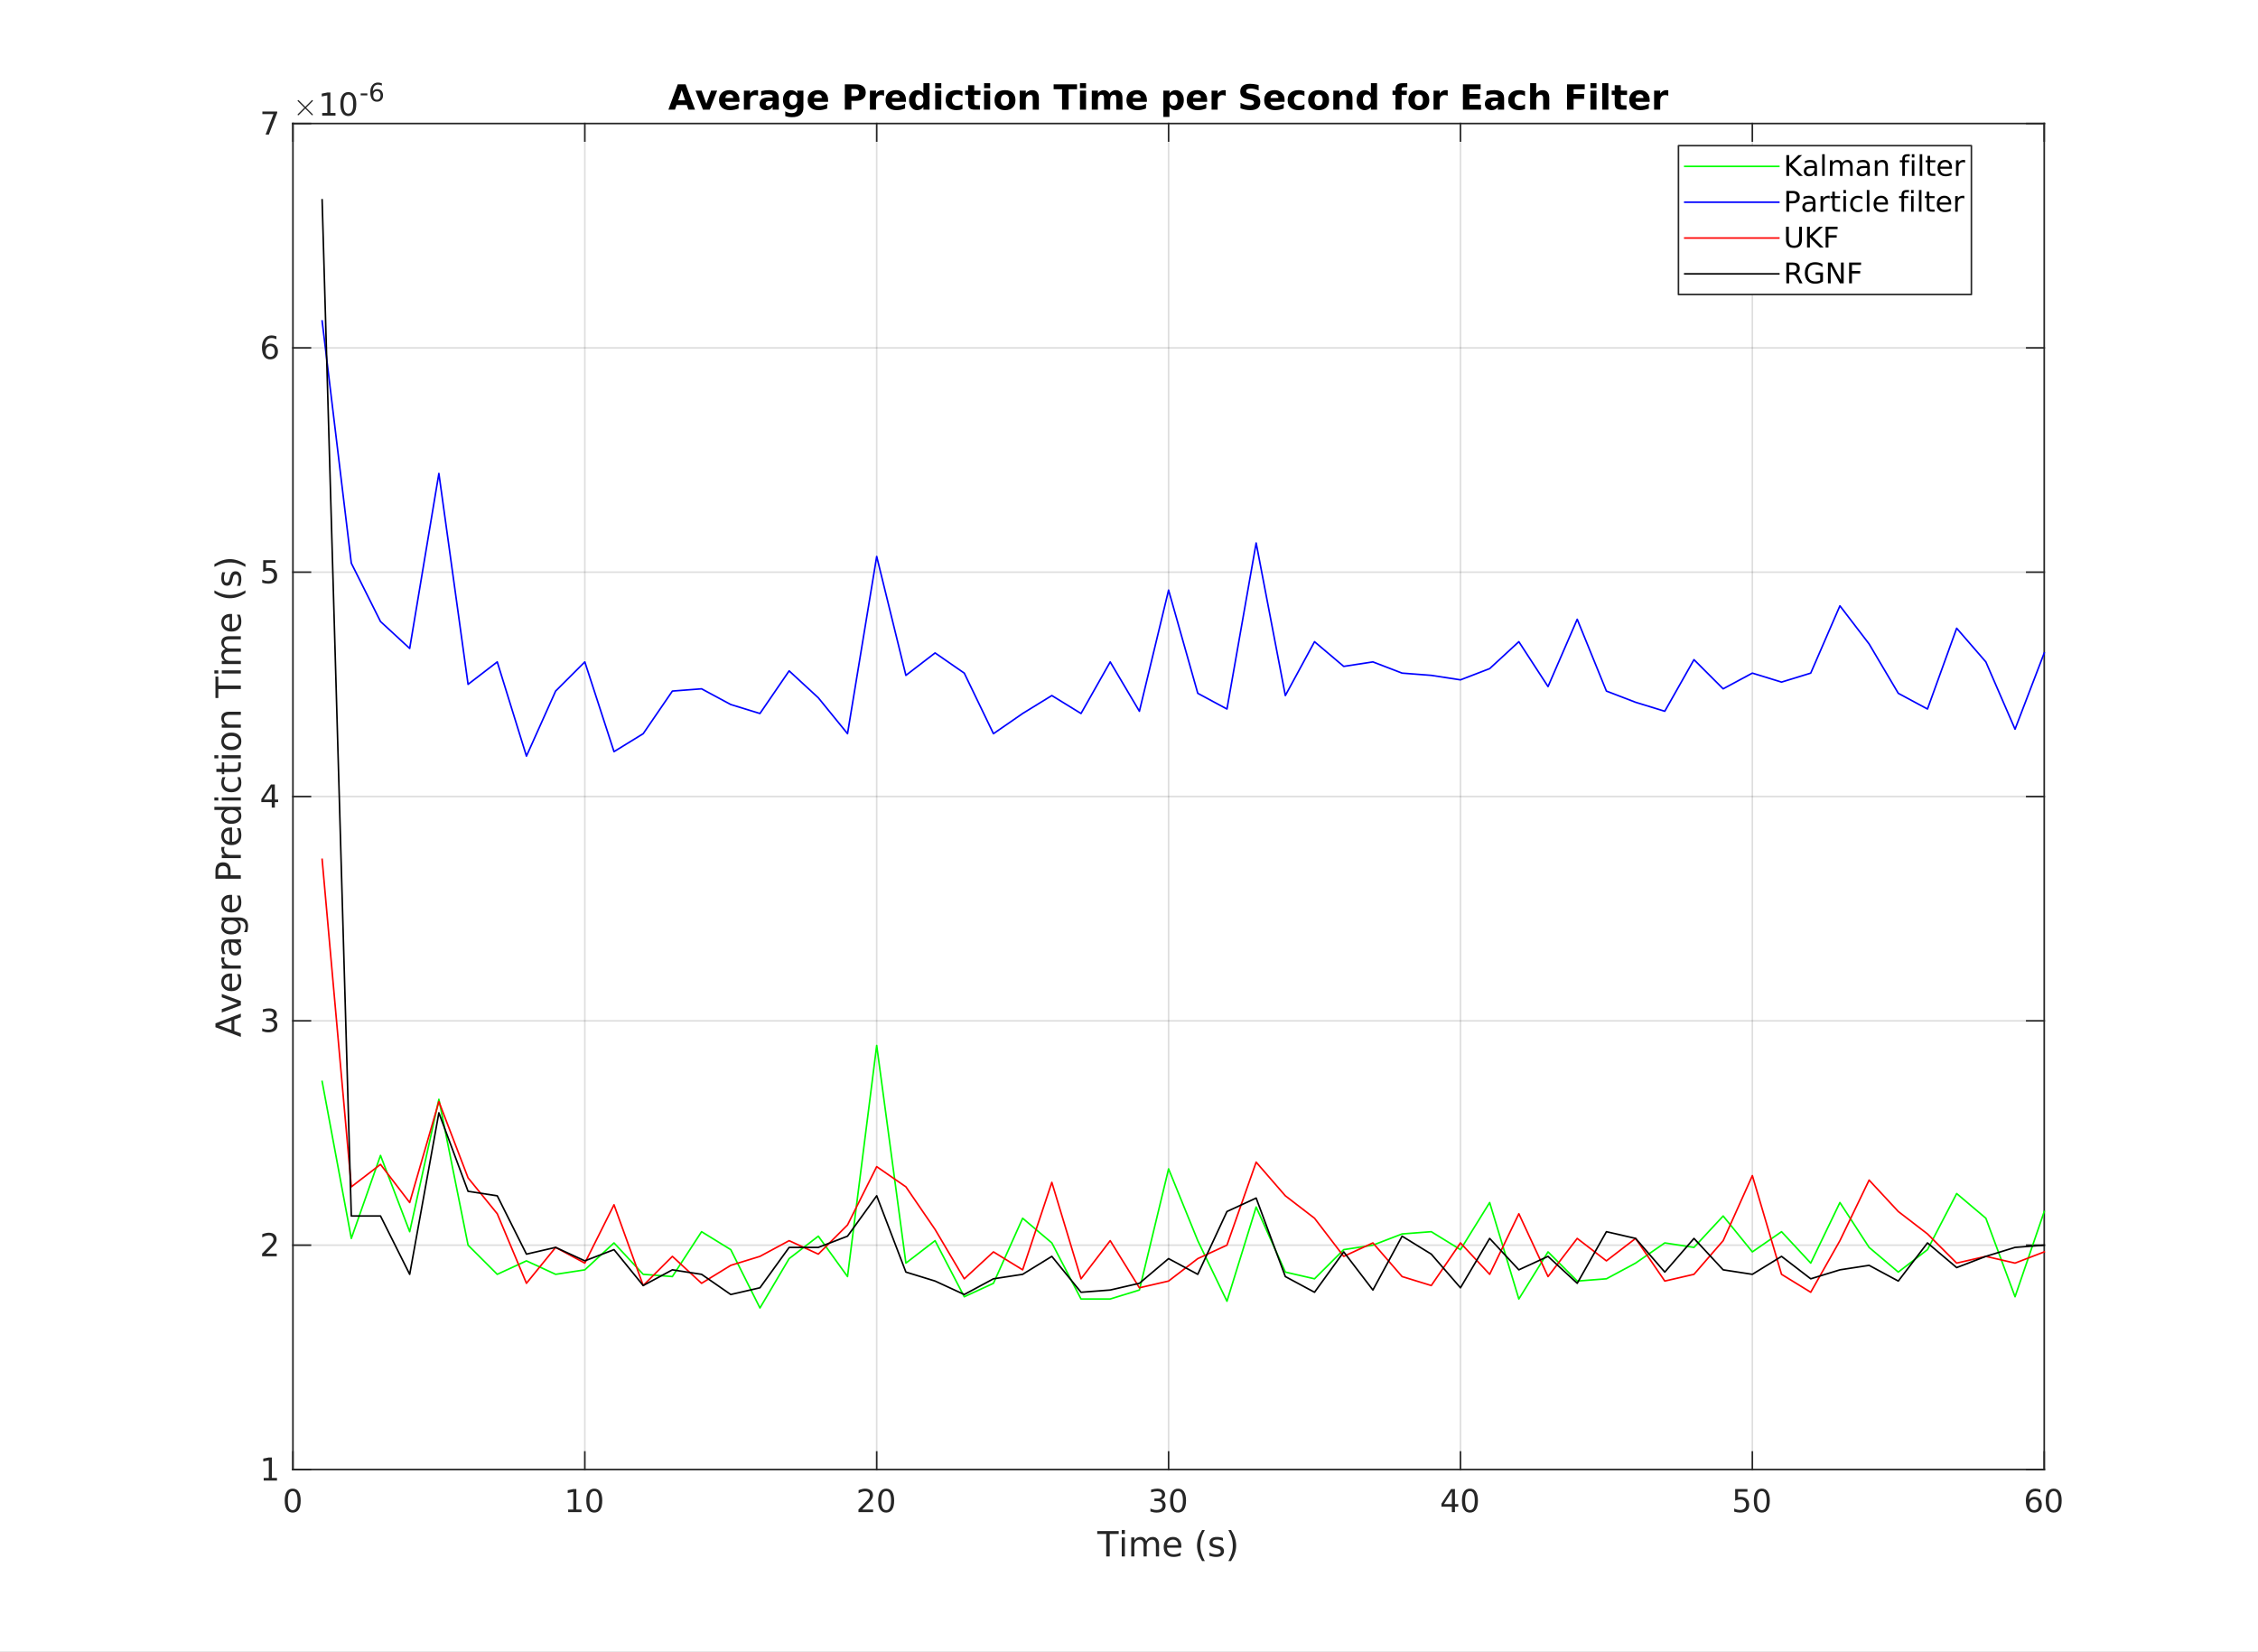 <?xml version="1.0"?>
<!DOCTYPE svg PUBLIC '-//W3C//DTD SVG 1.0//EN'
          'http://www.w3.org/TR/2001/REC-SVG-20010904/DTD/svg10.dtd'>
<svg xmlns:xlink="http://www.w3.org/1999/xlink" style="fill-opacity:1; color-rendering:auto; color-interpolation:auto; text-rendering:auto; stroke:black; stroke-linecap:square; stroke-miterlimit:10; shape-rendering:auto; stroke-opacity:1; fill:black; stroke-dasharray:none; font-weight:normal; stroke-width:1; font-family:'Dialog'; font-style:normal; stroke-linejoin:miter; font-size:12px; stroke-dashoffset:0; image-rendering:auto;" width="1426" height="1043" xmlns="http://www.w3.org/2000/svg"
><rect width="100%" height="100%" fill="#333333" stroke="none"/><!--Generated by the Batik Graphics2D SVG Generator--><defs id="genericDefs"
  /><g
  ><defs id="defs1"
    ><clipPath clipPathUnits="userSpaceOnUse" id="clipPath1"
      ><path d="M0 0 L1426 0 L1426 1043 L0 1043 L0 0 Z"
      /></clipPath
    ></defs
    ><g style="fill:white; stroke:white;"
    ><rect x="0" y="0" width="1426" style="clip-path:url(#clipPath1); stroke:none;" height="1043"
    /></g
    ><g style="fill:white; text-rendering:optimizeSpeed; color-rendering:optimizeSpeed; image-rendering:optimizeSpeed; shape-rendering:crispEdges; stroke:white; color-interpolation:sRGB;"
    ><rect x="0" width="1426" height="1043" y="0" style="stroke:none;"
      /><path style="stroke:none;" d="M185 928 L1291 928 L1291 78 L185 78 Z"
    /></g
    ><g style="stroke-linecap:butt; fill-opacity:0.149; fill:rgb(38,38,38); text-rendering:geometricPrecision; image-rendering:optimizeQuality; color-rendering:optimizeQuality; stroke-linejoin:round; stroke:rgb(38,38,38); color-interpolation:linearRGB; stroke-width:0.993; stroke-opacity:0.149;"
    ><line y2="78" style="fill:none;" x1="185" x2="185" y1="928"
      /><line y2="78" style="fill:none;" x1="369.333" x2="369.333" y1="928"
      /><line y2="78" style="fill:none;" x1="553.667" x2="553.667" y1="928"
      /><line y2="78" style="fill:none;" x1="738" x2="738" y1="928"
      /><line y2="78" style="fill:none;" x1="922.333" x2="922.333" y1="928"
      /><line y2="78" style="fill:none;" x1="1106.667" x2="1106.667" y1="928"
      /><line y2="78" style="fill:none;" x1="1291" x2="1291" y1="928"
      /><line y2="928" style="fill:none;" x1="1291" x2="185" y1="928"
      /><line y2="786.333" style="fill:none;" x1="1291" x2="185" y1="786.333"
      /><line y2="644.667" style="fill:none;" x1="1291" x2="185" y1="644.667"
      /><line y2="503" style="fill:none;" x1="1291" x2="185" y1="503"
      /><line y2="361.333" style="fill:none;" x1="1291" x2="185" y1="361.333"
      /><line y2="219.667" style="fill:none;" x1="1291" x2="185" y1="219.667"
      /><line y2="78" style="fill:none;" x1="1291" x2="185" y1="78"
      /><line x1="185" x2="1291" y1="928" style="stroke-linecap:square; fill-opacity:1; fill:none; stroke-opacity:1;" y2="928"
      /><line x1="185" x2="1291" y1="78" style="stroke-linecap:square; fill-opacity:1; fill:none; stroke-opacity:1;" y2="78"
      /><line x1="185" x2="185" y1="928" style="stroke-linecap:square; fill-opacity:1; fill:none; stroke-opacity:1;" y2="916.94"
      /><line x1="369.333" x2="369.333" y1="928" style="stroke-linecap:square; fill-opacity:1; fill:none; stroke-opacity:1;" y2="916.94"
      /><line x1="553.667" x2="553.667" y1="928" style="stroke-linecap:square; fill-opacity:1; fill:none; stroke-opacity:1;" y2="916.94"
      /><line x1="738" x2="738" y1="928" style="stroke-linecap:square; fill-opacity:1; fill:none; stroke-opacity:1;" y2="916.94"
      /><line x1="922.333" x2="922.333" y1="928" style="stroke-linecap:square; fill-opacity:1; fill:none; stroke-opacity:1;" y2="916.94"
      /><line x1="1106.667" x2="1106.667" y1="928" style="stroke-linecap:square; fill-opacity:1; fill:none; stroke-opacity:1;" y2="916.94"
      /><line x1="1291" x2="1291" y1="928" style="stroke-linecap:square; fill-opacity:1; fill:none; stroke-opacity:1;" y2="916.94"
      /><line x1="185" x2="185" y1="78" style="stroke-linecap:square; fill-opacity:1; fill:none; stroke-opacity:1;" y2="89.06"
      /><line x1="369.333" x2="369.333" y1="78" style="stroke-linecap:square; fill-opacity:1; fill:none; stroke-opacity:1;" y2="89.06"
      /><line x1="553.667" x2="553.667" y1="78" style="stroke-linecap:square; fill-opacity:1; fill:none; stroke-opacity:1;" y2="89.06"
      /><line x1="738" x2="738" y1="78" style="stroke-linecap:square; fill-opacity:1; fill:none; stroke-opacity:1;" y2="89.06"
      /><line x1="922.333" x2="922.333" y1="78" style="stroke-linecap:square; fill-opacity:1; fill:none; stroke-opacity:1;" y2="89.06"
      /><line x1="1106.667" x2="1106.667" y1="78" style="stroke-linecap:square; fill-opacity:1; fill:none; stroke-opacity:1;" y2="89.06"
      /><line x1="1291" x2="1291" y1="78" style="stroke-linecap:square; fill-opacity:1; fill:none; stroke-opacity:1;" y2="89.06"
    /></g
    ><g transform="translate(185,935.944)" style="font-size:19.861px; fill:rgb(38,38,38); text-rendering:geometricPrecision; image-rendering:optimizeQuality; color-rendering:optimizeQuality; font-family:'SansSerif'; stroke:rgb(38,38,38); color-interpolation:linearRGB;"
    ><path style="stroke:none;" d="M-0.141 5.719 Q-1.672 5.719 -2.438 7.219 Q-3.203 8.719 -3.203 11.719 Q-3.203 14.719 -2.438 16.219 Q-1.672 17.719 -0.141 17.719 Q1.391 17.719 2.156 16.219 Q2.922 14.719 2.922 11.719 Q2.922 8.719 2.156 7.219 Q1.391 5.719 -0.141 5.719 ZM-0.141 4.156 Q2.312 4.156 3.602 6.094 Q4.891 8.031 4.891 11.719 Q4.891 15.406 3.602 17.344 Q2.312 19.281 -0.141 19.281 Q-2.594 19.281 -3.891 17.344 Q-5.188 15.406 -5.188 11.719 Q-5.188 8.031 -3.891 6.094 Q-2.594 4.156 -0.141 4.156 Z"
    /></g
    ><g transform="translate(369.333,935.944)" style="font-size:19.861px; fill:rgb(38,38,38); text-rendering:geometricPrecision; image-rendering:optimizeQuality; color-rendering:optimizeQuality; font-family:'SansSerif'; stroke:rgb(38,38,38); color-interpolation:linearRGB;"
    ><path style="stroke:none;" d="M-10.516 17.344 L-7.297 17.344 L-7.297 6.219 L-10.797 6.922 L-10.797 5.125 L-7.312 4.422 L-5.344 4.422 L-5.344 17.344 L-2.125 17.344 L-2.125 19 L-10.516 19 L-10.516 17.344 ZM5.985 5.719 Q4.453 5.719 3.688 7.219 Q2.922 8.719 2.922 11.719 Q2.922 14.719 3.688 16.219 Q4.453 17.719 5.985 17.719 Q7.516 17.719 8.281 16.219 Q9.047 14.719 9.047 11.719 Q9.047 8.719 8.281 7.219 Q7.516 5.719 5.985 5.719 ZM5.985 4.156 Q8.438 4.156 9.727 6.094 Q11.016 8.031 11.016 11.719 Q11.016 15.406 9.727 17.344 Q8.438 19.281 5.985 19.281 Q3.531 19.281 2.235 17.344 Q0.938 15.406 0.938 11.719 Q0.938 8.031 2.235 6.094 Q3.531 4.156 5.985 4.156 Z"
    /></g
    ><g transform="translate(553.667,935.944)" style="font-size:19.861px; fill:rgb(38,38,38); text-rendering:geometricPrecision; image-rendering:optimizeQuality; color-rendering:optimizeQuality; font-family:'SansSerif'; stroke:rgb(38,38,38); color-interpolation:linearRGB;"
    ><path style="stroke:none;" d="M-9.156 17.344 L-2.281 17.344 L-2.281 19 L-11.531 19 L-11.531 17.344 Q-10.406 16.172 -8.469 14.219 Q-6.531 12.266 -6.031 11.688 Q-5.094 10.625 -4.719 9.891 Q-4.344 9.156 -4.344 8.438 Q-4.344 7.281 -5.156 6.547 Q-5.969 5.812 -7.281 5.812 Q-8.203 5.812 -9.234 6.133 Q-10.266 6.453 -11.438 7.109 L-11.438 5.125 Q-10.25 4.641 -9.211 4.398 Q-8.172 4.156 -7.312 4.156 Q-5.047 4.156 -3.703 5.289 Q-2.359 6.422 -2.359 8.312 Q-2.359 9.219 -2.695 10.023 Q-3.031 10.828 -3.922 11.922 Q-4.156 12.203 -5.469 13.555 Q-6.781 14.906 -9.156 17.344 ZM5.985 5.719 Q4.453 5.719 3.688 7.219 Q2.922 8.719 2.922 11.719 Q2.922 14.719 3.688 16.219 Q4.453 17.719 5.985 17.719 Q7.516 17.719 8.281 16.219 Q9.047 14.719 9.047 11.719 Q9.047 8.719 8.281 7.219 Q7.516 5.719 5.985 5.719 ZM5.985 4.156 Q8.438 4.156 9.727 6.094 Q11.016 8.031 11.016 11.719 Q11.016 15.406 9.727 17.344 Q8.438 19.281 5.985 19.281 Q3.531 19.281 2.235 17.344 Q0.938 15.406 0.938 11.719 Q0.938 8.031 2.235 6.094 Q3.531 4.156 5.985 4.156 Z"
    /></g
    ><g transform="translate(738,935.944)" style="font-size:19.861px; fill:rgb(38,38,38); text-rendering:geometricPrecision; image-rendering:optimizeQuality; color-rendering:optimizeQuality; font-family:'SansSerif'; stroke:rgb(38,38,38); color-interpolation:linearRGB;"
    ><path style="stroke:none;" d="M-4.891 11.141 Q-3.469 11.438 -2.672 12.398 Q-1.875 13.359 -1.875 14.766 Q-1.875 16.922 -3.359 18.102 Q-4.844 19.281 -7.578 19.281 Q-8.5 19.281 -9.469 19.102 Q-10.438 18.922 -11.469 18.562 L-11.469 16.656 Q-10.656 17.141 -9.68 17.383 Q-8.703 17.625 -7.641 17.625 Q-5.781 17.625 -4.812 16.891 Q-3.844 16.156 -3.844 14.766 Q-3.844 13.469 -4.742 12.742 Q-5.641 12.016 -7.25 12.016 L-8.953 12.016 L-8.953 10.391 L-7.172 10.391 Q-5.719 10.391 -4.953 9.812 Q-4.188 9.234 -4.188 8.141 Q-4.188 7.016 -4.977 6.414 Q-5.766 5.812 -7.25 5.812 Q-8.062 5.812 -8.992 5.992 Q-9.922 6.172 -11.031 6.531 L-11.031 4.781 Q-9.906 4.469 -8.93 4.312 Q-7.953 4.156 -7.078 4.156 Q-4.828 4.156 -3.523 5.18 Q-2.219 6.203 -2.219 7.938 Q-2.219 9.141 -2.914 9.977 Q-3.609 10.812 -4.891 11.141 ZM5.985 5.719 Q4.453 5.719 3.688 7.219 Q2.922 8.719 2.922 11.719 Q2.922 14.719 3.688 16.219 Q4.453 17.719 5.985 17.719 Q7.516 17.719 8.281 16.219 Q9.047 14.719 9.047 11.719 Q9.047 8.719 8.281 7.219 Q7.516 5.719 5.985 5.719 ZM5.985 4.156 Q8.438 4.156 9.727 6.094 Q11.016 8.031 11.016 11.719 Q11.016 15.406 9.727 17.344 Q8.438 19.281 5.985 19.281 Q3.531 19.281 2.235 17.344 Q0.938 15.406 0.938 11.719 Q0.938 8.031 2.235 6.094 Q3.531 4.156 5.985 4.156 Z"
    /></g
    ><g transform="translate(922.333,935.944)" style="font-size:19.861px; fill:rgb(38,38,38); text-rendering:geometricPrecision; image-rendering:optimizeQuality; color-rendering:optimizeQuality; font-family:'SansSerif'; stroke:rgb(38,38,38); color-interpolation:linearRGB;"
    ><path style="stroke:none;" d="M-5.438 6.141 L-10.422 13.922 L-5.438 13.922 L-5.438 6.141 ZM-5.953 4.422 L-3.484 4.422 L-3.484 13.922 L-1.391 13.922 L-1.391 15.562 L-3.484 15.562 L-3.484 19 L-5.438 19 L-5.438 15.562 L-12.016 15.562 L-12.016 13.656 L-5.953 4.422 ZM5.985 5.719 Q4.453 5.719 3.688 7.219 Q2.922 8.719 2.922 11.719 Q2.922 14.719 3.688 16.219 Q4.453 17.719 5.985 17.719 Q7.516 17.719 8.281 16.219 Q9.047 14.719 9.047 11.719 Q9.047 8.719 8.281 7.219 Q7.516 5.719 5.985 5.719 ZM5.985 4.156 Q8.438 4.156 9.727 6.094 Q11.016 8.031 11.016 11.719 Q11.016 15.406 9.727 17.344 Q8.438 19.281 5.985 19.281 Q3.531 19.281 2.235 17.344 Q0.938 15.406 0.938 11.719 Q0.938 8.031 2.235 6.094 Q3.531 4.156 5.985 4.156 Z"
    /></g
    ><g transform="translate(1106.667,935.944)" style="font-size:19.861px; fill:rgb(38,38,38); text-rendering:geometricPrecision; image-rendering:optimizeQuality; color-rendering:optimizeQuality; font-family:'SansSerif'; stroke:rgb(38,38,38); color-interpolation:linearRGB;"
    ><path style="stroke:none;" d="M-10.844 4.422 L-3.094 4.422 L-3.094 6.078 L-9.031 6.078 L-9.031 9.656 Q-8.609 9.5 -8.18 9.43 Q-7.75 9.359 -7.312 9.359 Q-4.875 9.359 -3.445 10.695 Q-2.016 12.031 -2.016 14.328 Q-2.016 16.672 -3.484 17.977 Q-4.953 19.281 -7.625 19.281 Q-8.531 19.281 -9.484 19.125 Q-10.438 18.969 -11.453 18.656 L-11.453 16.672 Q-10.578 17.156 -9.641 17.391 Q-8.703 17.625 -7.656 17.625 Q-5.969 17.625 -4.984 16.734 Q-4 15.844 -4 14.328 Q-4 12.797 -4.984 11.906 Q-5.969 11.016 -7.656 11.016 Q-8.453 11.016 -9.234 11.195 Q-10.016 11.375 -10.844 11.75 L-10.844 4.422 ZM5.985 5.719 Q4.453 5.719 3.688 7.219 Q2.922 8.719 2.922 11.719 Q2.922 14.719 3.688 16.219 Q4.453 17.719 5.985 17.719 Q7.516 17.719 8.281 16.219 Q9.047 14.719 9.047 11.719 Q9.047 8.719 8.281 7.219 Q7.516 5.719 5.985 5.719 ZM5.985 4.156 Q8.438 4.156 9.727 6.094 Q11.016 8.031 11.016 11.719 Q11.016 15.406 9.727 17.344 Q8.438 19.281 5.985 19.281 Q3.531 19.281 2.235 17.344 Q0.938 15.406 0.938 11.719 Q0.938 8.031 2.235 6.094 Q3.531 4.156 5.985 4.156 Z"
    /></g
    ><g transform="translate(1291,935.944)" style="font-size:19.861px; fill:rgb(38,38,38); text-rendering:geometricPrecision; image-rendering:optimizeQuality; color-rendering:optimizeQuality; font-family:'SansSerif'; stroke:rgb(38,38,38); color-interpolation:linearRGB;"
    ><path style="stroke:none;" d="M-6.391 10.922 Q-7.719 10.922 -8.5 11.828 Q-9.281 12.734 -9.281 14.328 Q-9.281 15.891 -8.5 16.805 Q-7.719 17.719 -6.391 17.719 Q-5.062 17.719 -4.289 16.805 Q-3.516 15.891 -3.516 14.328 Q-3.516 12.734 -4.289 11.828 Q-5.062 10.922 -6.391 10.922 ZM-2.484 4.734 L-2.484 6.531 Q-3.219 6.188 -3.977 6 Q-4.734 5.812 -5.484 5.812 Q-7.438 5.812 -8.469 7.133 Q-9.5 8.453 -9.641 11.125 Q-9.062 10.266 -8.195 9.812 Q-7.328 9.359 -6.281 9.359 Q-4.078 9.359 -2.805 10.695 Q-1.531 12.031 -1.531 14.328 Q-1.531 16.562 -2.859 17.922 Q-4.188 19.281 -6.391 19.281 Q-8.922 19.281 -10.266 17.344 Q-11.609 15.406 -11.609 11.719 Q-11.609 8.266 -9.969 6.211 Q-8.328 4.156 -5.562 4.156 Q-4.812 4.156 -4.055 4.305 Q-3.297 4.453 -2.484 4.734 ZM5.985 5.719 Q4.453 5.719 3.688 7.219 Q2.922 8.719 2.922 11.719 Q2.922 14.719 3.688 16.219 Q4.453 17.719 5.985 17.719 Q7.516 17.719 8.281 16.219 Q9.047 14.719 9.047 11.719 Q9.047 8.719 8.281 7.219 Q7.516 5.719 5.985 5.719 ZM5.985 4.156 Q8.438 4.156 9.727 6.094 Q11.016 8.031 11.016 11.719 Q11.016 15.406 9.727 17.344 Q8.438 19.281 5.985 19.281 Q3.531 19.281 2.235 17.344 Q0.938 15.406 0.938 11.719 Q0.938 8.031 2.235 6.094 Q3.531 4.156 5.985 4.156 Z"
    /></g
    ><g transform="translate(738,961.931)" style="font-size:21.847px; fill:rgb(38,38,38); text-rendering:geometricPrecision; image-rendering:optimizeQuality; color-rendering:optimizeQuality; font-family:'SansSerif'; stroke:rgb(38,38,38); color-interpolation:linearRGB;"
    ><path style="stroke:none;" d="M-45.062 4.969 L-31.5 4.969 L-31.5 6.781 L-37.188 6.781 L-37.188 21 L-39.375 21 L-39.375 6.781 L-45.062 6.781 L-45.062 4.969 ZM-29.579 8.969 L-27.61 8.969 L-27.61 21 L-29.579 21 L-29.579 8.969 ZM-29.579 4.281 L-27.61 4.281 L-27.61 6.781 L-29.579 6.781 L-29.579 4.281 ZM-14.151 11.281 Q-13.401 9.953 -12.369 9.312 Q-11.338 8.672 -9.947 8.672 Q-8.072 8.672 -7.049 9.992 Q-6.026 11.312 -6.026 13.734 L-6.026 21 L-8.01 21 L-8.01 13.797 Q-8.01 12.078 -8.627 11.234 Q-9.244 10.391 -10.494 10.391 Q-12.026 10.391 -12.916 11.414 Q-13.807 12.438 -13.807 14.203 L-13.807 21 L-15.807 21 L-15.807 13.797 Q-15.807 12.062 -16.416 11.227 Q-17.026 10.391 -18.307 10.391 Q-19.822 10.391 -20.713 11.422 Q-21.604 12.453 -21.604 14.203 L-21.604 21 L-23.588 21 L-23.588 8.969 L-21.604 8.969 L-21.604 10.844 Q-20.932 9.734 -19.986 9.203 Q-19.041 8.672 -17.729 8.672 Q-16.432 8.672 -15.51 9.344 Q-14.588 10.016 -14.151 11.281 ZM8.05 14.484 L8.05 15.453 L-1.028 15.453 Q-0.903 17.5 0.198 18.57 Q1.3 19.641 3.268 19.641 Q4.409 19.641 5.472 19.359 Q6.534 19.078 7.597 18.516 L7.597 20.391 Q6.534 20.844 5.417 21.078 Q4.3 21.312 3.143 21.312 Q0.269 21.312 -1.411 19.633 Q-3.091 17.953 -3.091 15.109 Q-3.091 12.141 -1.497 10.406 Q0.097 8.672 2.8 8.672 Q5.237 8.672 6.644 10.234 Q8.05 11.797 8.05 14.484 ZM6.081 13.906 Q6.05 12.281 5.167 11.32 Q4.284 10.359 2.831 10.359 Q1.175 10.359 0.175 11.289 Q-0.825 12.219 -0.966 13.922 L6.081 13.906 ZM22.901 4.312 Q21.448 6.781 20.753 9.195 Q20.057 11.609 20.057 14.094 Q20.057 16.578 20.76 19.008 Q21.463 21.438 22.901 23.906 L21.182 23.906 Q19.557 21.375 18.76 18.938 Q17.963 16.5 17.963 14.094 Q17.963 11.703 18.76 9.273 Q19.557 6.844 21.182 4.312 L22.901 4.312 ZM34.345 9.328 L34.345 11.188 Q33.501 10.766 32.595 10.547 Q31.689 10.328 30.736 10.328 Q29.251 10.328 28.517 10.781 Q27.782 11.234 27.782 12.141 Q27.782 12.828 28.314 13.219 Q28.845 13.609 30.423 13.969 L31.111 14.109 Q33.204 14.562 34.095 15.383 Q34.986 16.203 34.986 17.688 Q34.986 19.359 33.657 20.336 Q32.329 21.312 30.017 21.312 Q29.048 21.312 28.001 21.125 Q26.954 20.938 25.782 20.562 L25.782 18.516 Q26.876 19.094 27.947 19.375 Q29.017 19.656 30.048 19.656 Q31.454 19.656 32.204 19.18 Q32.954 18.703 32.954 17.828 Q32.954 17.031 32.407 16.602 Q31.861 16.172 30.032 15.766 L29.345 15.609 Q27.501 15.219 26.689 14.422 Q25.876 13.625 25.876 12.219 Q25.876 10.531 27.079 9.602 Q28.282 8.672 30.486 8.672 Q31.595 8.672 32.556 8.836 Q33.517 9 34.345 9.328 ZM37.741 4.312 L39.46 4.312 Q41.069 6.844 41.866 9.273 Q42.663 11.703 42.663 14.094 Q42.663 16.5 41.866 18.938 Q41.069 21.375 39.46 23.906 L37.741 23.906 Q39.163 21.438 39.866 19.008 Q40.569 16.578 40.569 14.094 Q40.569 11.609 39.866 9.195 Q39.163 6.781 37.741 4.312 Z"
    /></g
    ><g style="fill:rgb(38,38,38); text-rendering:geometricPrecision; image-rendering:optimizeQuality; color-rendering:optimizeQuality; stroke-linejoin:round; stroke:rgb(38,38,38); color-interpolation:linearRGB; stroke-width:0.993;"
    ><line y2="78" style="fill:none;" x1="185" x2="185" y1="928"
      /><line y2="78" style="fill:none;" x1="1291" x2="1291" y1="928"
      /><line y2="928" style="fill:none;" x1="185" x2="196.06" y1="928"
      /><line y2="786.333" style="fill:none;" x1="185" x2="196.06" y1="786.333"
      /><line y2="644.667" style="fill:none;" x1="185" x2="196.06" y1="644.667"
      /><line y2="503" style="fill:none;" x1="185" x2="196.06" y1="503"
      /><line y2="361.333" style="fill:none;" x1="185" x2="196.06" y1="361.333"
      /><line y2="219.667" style="fill:none;" x1="185" x2="196.06" y1="219.667"
      /><line y2="78" style="fill:none;" x1="185" x2="196.06" y1="78"
      /><line y2="928" style="fill:none;" x1="1291" x2="1279.94" y1="928"
      /><line y2="786.333" style="fill:none;" x1="1291" x2="1279.94" y1="786.333"
      /><line y2="644.667" style="fill:none;" x1="1291" x2="1279.94" y1="644.667"
      /><line y2="503" style="fill:none;" x1="1291" x2="1279.94" y1="503"
      /><line y2="361.333" style="fill:none;" x1="1291" x2="1279.94" y1="361.333"
      /><line y2="219.667" style="fill:none;" x1="1291" x2="1279.94" y1="219.667"
      /><line y2="78" style="fill:none;" x1="1291" x2="1279.94" y1="78"
    /></g
    ><g transform="translate(177.056,928)" style="font-size:19.861px; fill:rgb(38,38,38); text-rendering:geometricPrecision; image-rendering:optimizeQuality; color-rendering:optimizeQuality; font-family:'SansSerif'; stroke:rgb(38,38,38); color-interpolation:linearRGB;"
    ><path style="stroke:none;" d="M-10.516 5.344 L-7.297 5.344 L-7.297 -5.781 L-10.797 -5.078 L-10.797 -6.875 L-7.312 -7.578 L-5.344 -7.578 L-5.344 5.344 L-2.125 5.344 L-2.125 7 L-10.516 7 L-10.516 5.344 Z"
    /></g
    ><g transform="translate(177.056,786.333)" style="font-size:19.861px; fill:rgb(38,38,38); text-rendering:geometricPrecision; image-rendering:optimizeQuality; color-rendering:optimizeQuality; font-family:'SansSerif'; stroke:rgb(38,38,38); color-interpolation:linearRGB;"
    ><path style="stroke:none;" d="M-9.156 5.344 L-2.281 5.344 L-2.281 7 L-11.531 7 L-11.531 5.344 Q-10.406 4.172 -8.469 2.219 Q-6.531 0.266 -6.031 -0.312 Q-5.094 -1.375 -4.719 -2.109 Q-4.344 -2.844 -4.344 -3.562 Q-4.344 -4.719 -5.156 -5.453 Q-5.969 -6.188 -7.281 -6.188 Q-8.203 -6.188 -9.234 -5.867 Q-10.266 -5.547 -11.438 -4.891 L-11.438 -6.875 Q-10.25 -7.359 -9.211 -7.602 Q-8.172 -7.844 -7.312 -7.844 Q-5.047 -7.844 -3.703 -6.711 Q-2.359 -5.578 -2.359 -3.688 Q-2.359 -2.781 -2.695 -1.977 Q-3.031 -1.172 -3.922 -0.078 Q-4.156 0.203 -5.469 1.555 Q-6.781 2.906 -9.156 5.344 Z"
    /></g
    ><g transform="translate(177.056,644.667)" style="font-size:19.861px; fill:rgb(38,38,38); text-rendering:geometricPrecision; image-rendering:optimizeQuality; color-rendering:optimizeQuality; font-family:'SansSerif'; stroke:rgb(38,38,38); color-interpolation:linearRGB;"
    ><path style="stroke:none;" d="M-4.891 -0.859 Q-3.469 -0.562 -2.672 0.398 Q-1.875 1.359 -1.875 2.766 Q-1.875 4.922 -3.359 6.102 Q-4.844 7.281 -7.578 7.281 Q-8.5 7.281 -9.469 7.102 Q-10.438 6.922 -11.469 6.562 L-11.469 4.656 Q-10.656 5.141 -9.68 5.383 Q-8.703 5.625 -7.641 5.625 Q-5.781 5.625 -4.812 4.891 Q-3.844 4.156 -3.844 2.766 Q-3.844 1.469 -4.742 0.742 Q-5.641 0.016 -7.25 0.016 L-8.953 0.016 L-8.953 -1.609 L-7.172 -1.609 Q-5.719 -1.609 -4.953 -2.188 Q-4.188 -2.766 -4.188 -3.859 Q-4.188 -4.984 -4.977 -5.586 Q-5.766 -6.188 -7.25 -6.188 Q-8.062 -6.188 -8.992 -6.008 Q-9.922 -5.828 -11.031 -5.469 L-11.031 -7.219 Q-9.906 -7.531 -8.93 -7.688 Q-7.953 -7.844 -7.078 -7.844 Q-4.828 -7.844 -3.523 -6.82 Q-2.219 -5.797 -2.219 -4.062 Q-2.219 -2.859 -2.914 -2.023 Q-3.609 -1.188 -4.891 -0.859 Z"
    /></g
    ><g transform="translate(177.056,503)" style="font-size:19.861px; fill:rgb(38,38,38); text-rendering:geometricPrecision; image-rendering:optimizeQuality; color-rendering:optimizeQuality; font-family:'SansSerif'; stroke:rgb(38,38,38); color-interpolation:linearRGB;"
    ><path style="stroke:none;" d="M-5.438 -5.859 L-10.422 1.922 L-5.438 1.922 L-5.438 -5.859 ZM-5.953 -7.578 L-3.484 -7.578 L-3.484 1.922 L-1.391 1.922 L-1.391 3.562 L-3.484 3.562 L-3.484 7 L-5.438 7 L-5.438 3.562 L-12.016 3.562 L-12.016 1.656 L-5.953 -7.578 Z"
    /></g
    ><g transform="translate(177.056,361.333)" style="font-size:19.861px; fill:rgb(38,38,38); text-rendering:geometricPrecision; image-rendering:optimizeQuality; color-rendering:optimizeQuality; font-family:'SansSerif'; stroke:rgb(38,38,38); color-interpolation:linearRGB;"
    ><path style="stroke:none;" d="M-10.844 -7.578 L-3.094 -7.578 L-3.094 -5.922 L-9.031 -5.922 L-9.031 -2.344 Q-8.609 -2.5 -8.18 -2.57 Q-7.75 -2.641 -7.312 -2.641 Q-4.875 -2.641 -3.445 -1.305 Q-2.016 0.031 -2.016 2.328 Q-2.016 4.672 -3.484 5.977 Q-4.953 7.281 -7.625 7.281 Q-8.531 7.281 -9.484 7.125 Q-10.438 6.969 -11.453 6.656 L-11.453 4.672 Q-10.578 5.156 -9.641 5.391 Q-8.703 5.625 -7.656 5.625 Q-5.969 5.625 -4.984 4.734 Q-4 3.844 -4 2.328 Q-4 0.797 -4.984 -0.094 Q-5.969 -0.984 -7.656 -0.984 Q-8.453 -0.984 -9.234 -0.805 Q-10.016 -0.625 -10.844 -0.25 L-10.844 -7.578 Z"
    /></g
    ><g transform="translate(177.056,219.667)" style="font-size:19.861px; fill:rgb(38,38,38); text-rendering:geometricPrecision; image-rendering:optimizeQuality; color-rendering:optimizeQuality; font-family:'SansSerif'; stroke:rgb(38,38,38); color-interpolation:linearRGB;"
    ><path style="stroke:none;" d="M-6.391 -1.078 Q-7.719 -1.078 -8.5 -0.172 Q-9.281 0.734 -9.281 2.328 Q-9.281 3.891 -8.5 4.805 Q-7.719 5.719 -6.391 5.719 Q-5.062 5.719 -4.289 4.805 Q-3.516 3.891 -3.516 2.328 Q-3.516 0.734 -4.289 -0.172 Q-5.062 -1.078 -6.391 -1.078 ZM-2.484 -7.266 L-2.484 -5.469 Q-3.219 -5.812 -3.977 -6 Q-4.734 -6.188 -5.484 -6.188 Q-7.438 -6.188 -8.469 -4.867 Q-9.5 -3.547 -9.641 -0.875 Q-9.062 -1.734 -8.195 -2.188 Q-7.328 -2.641 -6.281 -2.641 Q-4.078 -2.641 -2.805 -1.305 Q-1.531 0.031 -1.531 2.328 Q-1.531 4.562 -2.859 5.922 Q-4.188 7.281 -6.391 7.281 Q-8.922 7.281 -10.266 5.344 Q-11.609 3.406 -11.609 -0.281 Q-11.609 -3.734 -9.969 -5.789 Q-8.328 -7.844 -5.562 -7.844 Q-4.812 -7.844 -4.055 -7.695 Q-3.297 -7.547 -2.484 -7.266 Z"
    /></g
    ><g transform="translate(177.056,78)" style="font-size:19.861px; fill:rgb(38,38,38); text-rendering:geometricPrecision; image-rendering:optimizeQuality; color-rendering:optimizeQuality; font-family:'SansSerif'; stroke:rgb(38,38,38); color-interpolation:linearRGB;"
    ><path style="stroke:none;" d="M-11.359 -7.578 L-1.984 -7.578 L-1.984 -6.734 L-7.281 7 L-9.344 7 L-4.359 -5.922 L-11.359 -5.922 L-11.359 -7.578 Z"
    /></g
    ><g transform="translate(158.097,503) rotate(-90)" style="font-size:21.847px; fill:rgb(38,38,38); text-rendering:geometricPrecision; image-rendering:optimizeQuality; color-rendering:optimizeQuality; font-family:'SansSerif'; stroke:rgb(38,38,38); color-interpolation:linearRGB;"
    ><path style="stroke:none;" d="M-144.484 -19.906 L-147.422 -11.922 L-141.531 -11.922 L-144.484 -19.906 ZM-145.703 -22.031 L-143.25 -22.031 L-137.125 -6 L-139.391 -6 L-140.844 -10.109 L-148.078 -10.109 L-149.547 -6 L-151.828 -6 L-145.703 -22.031 ZM-136.401 -18.031 L-134.307 -18.031 L-130.542 -7.938 L-126.791 -18.031 L-124.698 -18.031 L-129.198 -6 L-131.885 -6 L-136.401 -18.031 ZM-111.771 -12.516 L-111.771 -11.547 L-120.849 -11.547 Q-120.724 -9.5 -119.622 -8.43 Q-118.521 -7.359 -116.552 -7.359 Q-115.411 -7.359 -114.349 -7.641 Q-113.286 -7.922 -112.224 -8.484 L-112.224 -6.609 Q-113.286 -6.156 -114.403 -5.922 Q-115.521 -5.688 -116.677 -5.688 Q-119.552 -5.688 -121.232 -7.367 Q-122.911 -9.047 -122.911 -11.891 Q-122.911 -14.859 -121.317 -16.594 Q-119.724 -18.328 -117.021 -18.328 Q-114.583 -18.328 -113.177 -16.766 Q-111.771 -15.203 -111.771 -12.516 ZM-113.739 -13.094 Q-113.771 -14.719 -114.653 -15.68 Q-115.536 -16.641 -116.989 -16.641 Q-118.646 -16.641 -119.646 -15.711 Q-120.646 -14.781 -120.786 -13.078 L-113.739 -13.094 ZM-101.644 -16.188 Q-101.972 -16.375 -102.371 -16.469 Q-102.769 -16.562 -103.238 -16.562 Q-104.91 -16.562 -105.808 -15.469 Q-106.707 -14.375 -106.707 -12.344 L-106.707 -6 L-108.691 -6 L-108.691 -18.031 L-106.707 -18.031 L-106.707 -16.156 Q-106.082 -17.266 -105.082 -17.797 Q-104.082 -18.328 -102.66 -18.328 Q-102.457 -18.328 -102.207 -18.297 Q-101.957 -18.266 -101.66 -18.219 L-101.644 -16.188 ZM-94.163 -12.047 Q-96.57 -12.047 -97.492 -11.5 Q-98.413 -10.953 -98.413 -9.625 Q-98.413 -8.578 -97.718 -7.961 Q-97.023 -7.344 -95.835 -7.344 Q-94.195 -7.344 -93.203 -8.508 Q-92.21 -9.672 -92.21 -11.609 L-92.21 -12.047 L-94.163 -12.047 ZM-90.226 -12.859 L-90.226 -6 L-92.21 -6 L-92.21 -7.828 Q-92.882 -6.734 -93.89 -6.211 Q-94.898 -5.688 -96.367 -5.688 Q-98.21 -5.688 -99.296 -6.727 Q-100.382 -7.766 -100.382 -9.5 Q-100.382 -11.531 -99.023 -12.562 Q-97.663 -13.594 -94.976 -13.594 L-92.21 -13.594 L-92.21 -13.781 Q-92.21 -15.156 -93.101 -15.898 Q-93.992 -16.641 -95.617 -16.641 Q-96.648 -16.641 -97.624 -16.398 Q-98.601 -16.156 -99.507 -15.656 L-99.507 -17.484 Q-98.429 -17.906 -97.406 -18.117 Q-96.382 -18.328 -95.413 -18.328 Q-92.804 -18.328 -91.515 -16.969 Q-90.226 -15.609 -90.226 -12.859 ZM-78.34 -12.156 Q-78.34 -14.297 -79.223 -15.484 Q-80.106 -16.672 -81.7 -16.672 Q-83.293 -16.672 -84.184 -15.484 Q-85.075 -14.297 -85.075 -12.156 Q-85.075 -10.016 -84.184 -8.836 Q-83.293 -7.656 -81.7 -7.656 Q-80.106 -7.656 -79.223 -8.836 Q-78.34 -10.016 -78.34 -12.156 ZM-76.356 -7.5 Q-76.356 -4.422 -77.723 -2.922 Q-79.09 -1.422 -81.903 -1.422 Q-82.95 -1.422 -83.871 -1.578 Q-84.793 -1.734 -85.653 -2.062 L-85.653 -3.984 Q-84.793 -3.5 -83.942 -3.281 Q-83.09 -3.062 -82.215 -3.062 Q-80.262 -3.062 -79.301 -4.078 Q-78.34 -5.094 -78.34 -7.141 L-78.34 -8.109 Q-78.95 -7.047 -79.903 -6.523 Q-80.856 -6 -82.184 -6 Q-84.403 -6 -85.754 -7.688 Q-87.106 -9.375 -87.106 -12.156 Q-87.106 -14.953 -85.754 -16.641 Q-84.403 -18.328 -82.184 -18.328 Q-80.856 -18.328 -79.903 -17.797 Q-78.95 -17.266 -78.34 -16.203 L-78.34 -18.031 L-76.356 -18.031 L-76.356 -7.5 ZM-62.1 -12.516 L-62.1 -11.547 L-71.178 -11.547 Q-71.053 -9.5 -69.951 -8.43 Q-68.85 -7.359 -66.881 -7.359 Q-65.74 -7.359 -64.678 -7.641 Q-63.615 -7.922 -62.553 -8.484 L-62.553 -6.609 Q-63.615 -6.156 -64.732 -5.922 Q-65.85 -5.688 -67.006 -5.688 Q-69.881 -5.688 -71.561 -7.367 Q-73.24 -9.047 -73.24 -11.891 Q-73.24 -14.859 -71.647 -16.594 Q-70.053 -18.328 -67.35 -18.328 Q-64.912 -18.328 -63.506 -16.766 Q-62.1 -15.203 -62.1 -12.516 ZM-64.068 -13.094 Q-64.1 -14.719 -64.982 -15.68 Q-65.865 -16.641 -67.318 -16.641 Q-68.975 -16.641 -69.975 -15.711 Q-70.975 -14.781 -71.115 -13.078 L-64.068 -13.094 ZM-49.748 -20.25 L-49.748 -14.234 L-47.014 -14.234 Q-45.498 -14.234 -44.67 -15.016 Q-43.842 -15.797 -43.842 -17.25 Q-43.842 -18.688 -44.67 -19.469 Q-45.498 -20.25 -47.014 -20.25 L-49.748 -20.25 ZM-51.92 -22.031 L-47.014 -22.031 Q-44.326 -22.031 -42.944 -20.812 Q-41.561 -19.594 -41.561 -17.25 Q-41.561 -14.875 -42.944 -13.664 Q-44.326 -12.453 -47.014 -12.453 L-49.748 -12.453 L-49.748 -6 L-51.92 -6 L-51.92 -22.031 ZM-31.857 -16.188 Q-32.185 -16.375 -32.584 -16.469 Q-32.982 -16.562 -33.451 -16.562 Q-35.123 -16.562 -36.021 -15.469 Q-36.92 -14.375 -36.92 -12.344 L-36.92 -6 L-38.904 -6 L-38.904 -18.031 L-36.92 -18.031 L-36.92 -16.156 Q-36.295 -17.266 -35.295 -17.797 Q-34.295 -18.328 -32.873 -18.328 Q-32.67 -18.328 -32.42 -18.297 Q-32.17 -18.266 -31.873 -18.219 L-31.857 -16.188 ZM-19.564 -12.516 L-19.564 -11.547 L-28.642 -11.547 Q-28.517 -9.5 -27.416 -8.43 Q-26.314 -7.359 -24.345 -7.359 Q-23.205 -7.359 -22.142 -7.641 Q-21.08 -7.922 -20.017 -8.484 L-20.017 -6.609 Q-21.08 -6.156 -22.197 -5.922 Q-23.314 -5.688 -24.47 -5.688 Q-27.345 -5.688 -29.025 -7.367 Q-30.705 -9.047 -30.705 -11.891 Q-30.705 -14.859 -29.111 -16.594 Q-27.517 -18.328 -24.814 -18.328 Q-22.377 -18.328 -20.97 -16.766 Q-19.564 -15.203 -19.564 -12.516 ZM-21.533 -13.094 Q-21.564 -14.719 -22.447 -15.68 Q-23.33 -16.641 -24.783 -16.641 Q-26.439 -16.641 -27.439 -15.711 Q-28.439 -14.781 -28.58 -13.078 L-21.533 -13.094 ZM-8.5 -16.203 L-8.5 -22.719 L-6.516 -22.719 L-6.516 -6 L-8.5 -6 L-8.5 -7.812 Q-9.109 -6.734 -10.062 -6.211 Q-11.016 -5.688 -12.344 -5.688 Q-14.531 -5.688 -15.898 -7.43 Q-17.266 -9.172 -17.266 -12 Q-17.266 -14.844 -15.898 -16.586 Q-14.531 -18.328 -12.344 -18.328 Q-11.016 -18.328 -10.062 -17.805 Q-9.109 -17.281 -8.5 -16.203 ZM-15.234 -12 Q-15.234 -9.828 -14.336 -8.586 Q-13.438 -7.344 -11.859 -7.344 Q-10.297 -7.344 -9.398 -8.586 Q-8.5 -9.828 -8.5 -12 Q-8.5 -14.188 -9.398 -15.43 Q-10.297 -16.672 -11.859 -16.672 Q-13.438 -16.672 -14.336 -15.43 Q-15.234 -14.188 -15.234 -12 ZM-2.541 -18.031 L-0.572 -18.031 L-0.572 -6 L-2.541 -6 L-2.541 -18.031 ZM-2.541 -22.719 L-0.572 -22.719 L-0.572 -20.219 L-2.541 -20.219 L-2.541 -22.719 ZM12.185 -17.562 L12.185 -15.719 Q11.341 -16.188 10.497 -16.414 Q9.653 -16.641 8.794 -16.641 Q6.872 -16.641 5.81 -15.422 Q4.747 -14.203 4.747 -12 Q4.747 -9.797 5.81 -8.578 Q6.872 -7.359 8.794 -7.359 Q9.653 -7.359 10.497 -7.594 Q11.341 -7.828 12.185 -8.281 L12.185 -6.469 Q11.357 -6.078 10.466 -5.883 Q9.575 -5.688 8.591 -5.688 Q5.872 -5.688 4.271 -7.398 Q2.669 -9.109 2.669 -12 Q2.669 -14.953 4.286 -16.641 Q5.903 -18.328 8.716 -18.328 Q9.622 -18.328 10.497 -18.141 Q11.372 -17.953 12.185 -17.562 ZM17.491 -21.453 L17.491 -18.031 L21.554 -18.031 L21.554 -16.5 L17.491 -16.5 L17.491 -9.969 Q17.491 -8.5 17.89 -8.078 Q18.288 -7.656 19.523 -7.656 L21.554 -7.656 L21.554 -6 L19.523 -6 Q17.241 -6 16.374 -6.852 Q15.507 -7.703 15.507 -9.969 L15.507 -16.5 L14.054 -16.5 L14.054 -18.031 L15.507 -18.031 L15.507 -21.453 L17.491 -21.453 ZM24.103 -18.031 L26.072 -18.031 L26.072 -6 L24.103 -6 L24.103 -18.031 ZM24.103 -22.719 L26.072 -22.719 L26.072 -20.219 L24.103 -20.219 L24.103 -22.719 ZM34.828 -16.641 Q33.234 -16.641 32.312 -15.406 Q31.39 -14.172 31.39 -12 Q31.39 -9.844 32.312 -8.602 Q33.234 -7.359 34.828 -7.359 Q36.406 -7.359 37.328 -8.609 Q38.25 -9.859 38.25 -12 Q38.25 -14.141 37.328 -15.391 Q36.406 -16.641 34.828 -16.641 ZM34.828 -18.328 Q37.406 -18.328 38.875 -16.648 Q40.344 -14.969 40.344 -12 Q40.344 -9.047 38.875 -7.367 Q37.406 -5.688 34.828 -5.688 Q32.234 -5.688 30.773 -7.367 Q29.312 -9.047 29.312 -12 Q29.312 -14.969 30.773 -16.648 Q32.234 -18.328 34.828 -18.328 ZM53.536 -13.266 L53.536 -6 L51.552 -6 L51.552 -13.203 Q51.552 -14.906 50.888 -15.758 Q50.224 -16.609 48.895 -16.609 Q47.286 -16.609 46.364 -15.586 Q45.442 -14.562 45.442 -12.797 L45.442 -6 L43.458 -6 L43.458 -18.031 L45.442 -18.031 L45.442 -16.156 Q46.145 -17.25 47.114 -17.789 Q48.083 -18.328 49.333 -18.328 Q51.411 -18.328 52.474 -17.039 Q53.536 -15.75 53.536 -13.266 ZM62.183 -22.031 L75.746 -22.031 L75.746 -20.219 L70.058 -20.219 L70.058 -6 L67.871 -6 L67.871 -20.219 L62.183 -20.219 L62.183 -22.031 ZM77.667 -18.031 L79.636 -18.031 L79.636 -6 L77.667 -6 L77.667 -18.031 ZM77.667 -22.719 L79.636 -22.719 L79.636 -20.219 L77.667 -20.219 L77.667 -22.719 ZM93.095 -15.719 Q93.845 -17.047 94.876 -17.688 Q95.908 -18.328 97.298 -18.328 Q99.173 -18.328 100.197 -17.008 Q101.22 -15.688 101.22 -13.266 L101.22 -6 L99.236 -6 L99.236 -13.203 Q99.236 -14.922 98.619 -15.766 Q98.001 -16.609 96.751 -16.609 Q95.22 -16.609 94.33 -15.586 Q93.439 -14.562 93.439 -12.797 L93.439 -6 L91.439 -6 L91.439 -13.203 Q91.439 -14.938 90.83 -15.773 Q90.22 -16.609 88.939 -16.609 Q87.423 -16.609 86.533 -15.578 Q85.642 -14.547 85.642 -12.797 L85.642 -6 L83.658 -6 L83.658 -18.031 L85.642 -18.031 L85.642 -16.156 Q86.314 -17.266 87.259 -17.797 Q88.205 -18.328 89.517 -18.328 Q90.814 -18.328 91.736 -17.656 Q92.658 -16.984 93.095 -15.719 ZM115.296 -12.516 L115.296 -11.547 L106.217 -11.547 Q106.342 -9.5 107.444 -8.43 Q108.546 -7.359 110.514 -7.359 Q111.655 -7.359 112.717 -7.641 Q113.78 -7.922 114.842 -8.484 L114.842 -6.609 Q113.78 -6.156 112.663 -5.922 Q111.546 -5.688 110.389 -5.688 Q107.514 -5.688 105.835 -7.367 Q104.155 -9.047 104.155 -11.891 Q104.155 -14.859 105.749 -16.594 Q107.342 -18.328 110.046 -18.328 Q112.483 -18.328 113.889 -16.766 Q115.296 -15.203 115.296 -12.516 ZM113.327 -13.094 Q113.296 -14.719 112.413 -15.68 Q111.53 -16.641 110.077 -16.641 Q108.421 -16.641 107.421 -15.711 Q106.421 -14.781 106.28 -13.078 L113.327 -13.094 ZM130.147 -22.688 Q128.694 -20.219 127.998 -17.805 Q127.303 -15.391 127.303 -12.906 Q127.303 -10.422 128.006 -7.992 Q128.709 -5.562 130.147 -3.094 L128.428 -3.094 Q126.803 -5.625 126.006 -8.062 Q125.209 -10.5 125.209 -12.906 Q125.209 -15.297 126.006 -17.727 Q126.803 -20.156 128.428 -22.688 L130.147 -22.688 ZM141.591 -17.672 L141.591 -15.812 Q140.747 -16.234 139.841 -16.453 Q138.935 -16.672 137.981 -16.672 Q136.497 -16.672 135.763 -16.219 Q135.028 -15.766 135.028 -14.859 Q135.028 -14.172 135.56 -13.781 Q136.091 -13.391 137.669 -13.031 L138.356 -12.891 Q140.45 -12.438 141.341 -11.617 Q142.231 -10.797 142.231 -9.312 Q142.231 -7.641 140.903 -6.664 Q139.575 -5.688 137.263 -5.688 Q136.294 -5.688 135.247 -5.875 Q134.2 -6.062 133.028 -6.438 L133.028 -8.484 Q134.122 -7.906 135.192 -7.625 Q136.263 -7.344 137.294 -7.344 Q138.7 -7.344 139.45 -7.82 Q140.2 -8.297 140.2 -9.172 Q140.2 -9.969 139.653 -10.398 Q139.106 -10.828 137.278 -11.234 L136.591 -11.391 Q134.747 -11.781 133.935 -12.578 Q133.122 -13.375 133.122 -14.781 Q133.122 -16.469 134.325 -17.398 Q135.528 -18.328 137.731 -18.328 Q138.841 -18.328 139.802 -18.164 Q140.763 -18 141.591 -17.672 ZM144.987 -22.688 L146.706 -22.688 Q148.315 -20.156 149.112 -17.727 Q149.909 -15.297 149.909 -12.906 Q149.909 -10.5 149.112 -8.062 Q148.315 -5.625 146.706 -3.094 L144.987 -3.094 Q146.409 -5.562 147.112 -7.992 Q147.815 -10.422 147.815 -12.906 Q147.815 -15.391 147.112 -17.805 Q146.409 -20.219 144.987 -22.688 Z"
    /></g
    ><g transform="translate(185,73)" style="font-size:19.861px; fill:rgb(38,38,38); text-rendering:geometricPrecision; image-rendering:optimizeQuality; color-rendering:optimizeQuality; font-family:'mwb_cmsy10'; stroke:rgb(38,38,38); color-interpolation:linearRGB;"
    ><path style="stroke:none;" d="M2.938 -0.578 Q2.938 -0.734 3.031 -0.859 L7.203 -5 L3.031 -9.156 Q2.938 -9.266 2.938 -9.422 Q2.938 -9.578 3.055 -9.703 Q3.172 -9.828 3.344 -9.828 Q3.484 -9.828 3.641 -9.703 L7.781 -5.562 L11.906 -9.703 Q12.078 -9.828 12.203 -9.828 Q12.359 -9.828 12.477 -9.711 Q12.594 -9.594 12.594 -9.422 Q12.594 -9.266 12.5 -9.156 L8.344 -5 L12.5 -0.859 Q12.594 -0.734 12.594 -0.578 Q12.594 -0.406 12.477 -0.289 Q12.359 -0.172 12.203 -0.172 Q12.047 -0.172 11.906 -0.328 L7.781 -4.438 L3.641 -0.328 Q3.5 -0.172 3.344 -0.172 Q3.172 -0.172 3.055 -0.305 Q2.938 -0.438 2.938 -0.578 Z"
    /></g
    ><g transform="translate(201,73)" style="font-size:19.861px; fill:rgb(38,38,38); text-rendering:geometricPrecision; image-rendering:optimizeQuality; color-rendering:optimizeQuality; font-family:'SansSerif'; stroke:rgb(38,38,38); color-interpolation:linearRGB;"
    ><path style="stroke:none;" d="M2.484 -1.656 L5.703 -1.656 L5.703 -12.781 L2.203 -12.078 L2.203 -13.875 L5.688 -14.578 L7.656 -14.578 L7.656 -1.656 L10.875 -1.656 L10.875 0 L2.484 0 L2.484 -1.656 ZM18.985 -13.281 Q17.453 -13.281 16.688 -11.781 Q15.922 -10.281 15.922 -7.281 Q15.922 -4.281 16.688 -2.781 Q17.453 -1.281 18.985 -1.281 Q20.516 -1.281 21.281 -2.781 Q22.047 -4.281 22.047 -7.281 Q22.047 -10.281 21.281 -11.781 Q20.516 -13.281 18.985 -13.281 ZM18.985 -14.844 Q21.438 -14.844 22.727 -12.906 Q24.016 -10.969 24.016 -7.281 Q24.016 -3.594 22.727 -1.656 Q21.438 0.281 18.985 0.281 Q16.531 0.281 15.235 -1.656 Q13.938 -3.594 13.938 -7.281 Q13.938 -10.969 15.235 -12.906 Q16.531 -14.844 18.985 -14.844 Z"
    /></g
    ><g transform="translate(227,64)" style="font-size:15.889px; fill:rgb(38,38,38); text-rendering:geometricPrecision; image-rendering:optimizeQuality; color-rendering:optimizeQuality; font-family:'SansSerif'; stroke:rgb(38,38,38); color-interpolation:linearRGB;"
    ><path style="stroke:none;" d="M0.781 -5.031 L5 -5.031 L5 -3.75 L0.781 -3.75 L0.781 -5.031 ZM11.01 -6.469 Q9.947 -6.469 9.33 -5.742 Q8.713 -5.016 8.713 -3.75 Q8.713 -2.484 9.33 -1.758 Q9.947 -1.031 11.01 -1.031 Q12.072 -1.031 12.697 -1.758 Q13.322 -2.484 13.322 -3.75 Q13.322 -5.016 12.697 -5.742 Q12.072 -6.469 11.01 -6.469 ZM14.15 -11.406 L14.15 -9.969 Q13.556 -10.25 12.947 -10.398 Q12.338 -10.547 11.744 -10.547 Q10.181 -10.547 9.361 -9.492 Q8.541 -8.438 8.416 -6.312 Q8.885 -6.984 9.58 -7.352 Q10.275 -7.719 11.103 -7.719 Q12.869 -7.719 13.885 -6.648 Q14.9 -5.578 14.9 -3.75 Q14.9 -1.953 13.838 -0.859 Q12.775 0.234 11.01 0.234 Q8.994 0.234 7.924 -1.32 Q6.853 -2.875 6.853 -5.828 Q6.853 -8.594 8.166 -10.234 Q9.478 -11.875 11.681 -11.875 Q12.275 -11.875 12.885 -11.758 Q13.494 -11.641 14.15 -11.406 Z"
    /></g
    ><g transform="translate(738.001,75.25)" style="font-size:21.847px; text-rendering:geometricPrecision; image-rendering:optimizeQuality; color-rendering:optimizeQuality; font-family:'SansSerif'; color-interpolation:linearRGB; font-weight:bold;"
    ><path style="stroke:none;" d="M-304.25 -8.922 L-310.719 -8.922 L-311.734 -6 L-315.891 -6 L-309.953 -22.031 L-305.016 -22.031 L-299.078 -6 L-303.234 -6 L-304.25 -8.922 ZM-309.688 -11.891 L-305.297 -11.891 L-307.484 -18.281 L-309.688 -11.891 ZM-298.766 -18.031 L-294.923 -18.031 L-291.923 -9.719 L-288.938 -18.031 L-285.079 -18.031 L-289.813 -6 L-294.032 -6 L-298.766 -18.031 ZM-270.996 -12.047 L-270.996 -10.953 L-279.996 -10.953 Q-279.856 -9.594 -279.012 -8.922 Q-278.168 -8.25 -276.668 -8.25 Q-275.449 -8.25 -274.176 -8.609 Q-272.902 -8.969 -271.574 -9.703 L-271.574 -6.734 Q-272.934 -6.219 -274.293 -5.953 Q-275.652 -5.688 -277.027 -5.688 Q-280.293 -5.688 -282.098 -7.352 Q-283.902 -9.016 -283.902 -12 Q-283.902 -14.953 -282.129 -16.641 Q-280.356 -18.328 -277.246 -18.328 Q-274.402 -18.328 -272.699 -16.617 Q-270.996 -14.906 -270.996 -12.047 ZM-274.949 -13.328 Q-274.949 -14.422 -275.59 -15.094 Q-276.231 -15.766 -277.262 -15.766 Q-278.371 -15.766 -279.074 -15.141 Q-279.777 -14.516 -279.949 -13.328 L-274.949 -13.328 ZM-259.259 -14.75 Q-259.759 -14.984 -260.259 -15.102 Q-260.759 -15.219 -261.259 -15.219 Q-262.744 -15.219 -263.548 -14.266 Q-264.353 -13.312 -264.353 -11.547 L-264.353 -6 L-268.197 -6 L-268.197 -18.031 L-264.353 -18.031 L-264.353 -16.062 Q-263.603 -17.234 -262.642 -17.781 Q-261.681 -18.328 -260.337 -18.328 Q-260.15 -18.328 -259.923 -18.312 Q-259.697 -18.297 -259.259 -18.234 L-259.259 -14.75 ZM-252.034 -11.422 Q-253.237 -11.422 -253.838 -11.008 Q-254.44 -10.594 -254.44 -9.797 Q-254.44 -9.078 -253.956 -8.664 Q-253.471 -8.25 -252.596 -8.25 Q-251.518 -8.25 -250.776 -9.023 Q-250.034 -9.797 -250.034 -10.969 L-250.034 -11.422 L-252.034 -11.422 ZM-246.159 -12.859 L-246.159 -6 L-250.034 -6 L-250.034 -7.781 Q-250.799 -6.688 -251.768 -6.188 Q-252.737 -5.688 -254.127 -5.688 Q-255.987 -5.688 -257.151 -6.781 Q-258.315 -7.875 -258.315 -9.609 Q-258.315 -11.719 -256.862 -12.711 Q-255.409 -13.703 -252.299 -13.703 L-250.034 -13.703 L-250.034 -14 Q-250.034 -14.922 -250.752 -15.344 Q-251.471 -15.766 -252.987 -15.766 Q-254.237 -15.766 -255.299 -15.516 Q-256.362 -15.266 -257.268 -14.781 L-257.268 -17.703 Q-256.034 -18.016 -254.792 -18.172 Q-253.549 -18.328 -252.299 -18.328 Q-249.034 -18.328 -247.596 -17.039 Q-246.159 -15.75 -246.159 -12.859 ZM-234.497 -8.047 Q-235.293 -6.984 -236.247 -6.492 Q-237.2 -6 -238.465 -6 Q-240.653 -6 -242.098 -7.734 Q-243.543 -9.469 -243.543 -12.156 Q-243.543 -14.859 -242.098 -16.578 Q-240.653 -18.297 -238.465 -18.297 Q-237.2 -18.297 -236.247 -17.805 Q-235.293 -17.312 -234.497 -16.25 L-234.497 -18.031 L-230.622 -18.031 L-230.622 -7.219 Q-230.622 -4.312 -232.458 -2.781 Q-234.293 -1.25 -237.778 -1.25 Q-238.903 -1.25 -239.95 -1.422 Q-240.997 -1.594 -242.075 -1.953 L-242.075 -4.953 Q-241.059 -4.359 -240.09 -4.078 Q-239.122 -3.797 -238.153 -3.797 Q-236.262 -3.797 -235.379 -4.625 Q-234.497 -5.453 -234.497 -7.219 L-234.497 -8.047 ZM-237.028 -15.531 Q-238.215 -15.531 -238.887 -14.648 Q-239.559 -13.766 -239.559 -12.156 Q-239.559 -10.5 -238.911 -9.648 Q-238.262 -8.797 -237.028 -8.797 Q-235.825 -8.797 -235.161 -9.68 Q-234.497 -10.562 -234.497 -12.156 Q-234.497 -13.766 -235.161 -14.648 Q-235.825 -15.531 -237.028 -15.531 ZM-215.032 -12.047 L-215.032 -10.953 L-224.032 -10.953 Q-223.892 -9.594 -223.048 -8.922 Q-222.204 -8.25 -220.704 -8.25 Q-219.485 -8.25 -218.212 -8.609 Q-216.939 -8.969 -215.61 -9.703 L-215.61 -6.734 Q-216.97 -6.219 -218.329 -5.953 Q-219.689 -5.688 -221.064 -5.688 Q-224.329 -5.688 -226.134 -7.352 Q-227.939 -9.016 -227.939 -12 Q-227.939 -14.953 -226.165 -16.641 Q-224.392 -18.328 -221.282 -18.328 Q-218.439 -18.328 -216.735 -16.617 Q-215.032 -14.906 -215.032 -12.047 ZM-218.985 -13.328 Q-218.985 -14.422 -219.626 -15.094 Q-220.267 -15.766 -221.298 -15.766 Q-222.407 -15.766 -223.11 -15.141 Q-223.814 -14.516 -223.985 -13.328 L-218.985 -13.328 ZM-204.456 -22.031 L-197.581 -22.031 Q-194.519 -22.031 -192.886 -20.68 Q-191.253 -19.328 -191.253 -16.812 Q-191.253 -14.281 -192.886 -12.922 Q-194.519 -11.562 -197.581 -11.562 L-200.316 -11.562 L-200.316 -6 L-204.456 -6 L-204.456 -22.031 ZM-200.316 -19.047 L-200.316 -14.562 L-198.034 -14.562 Q-196.831 -14.562 -196.175 -15.148 Q-195.519 -15.734 -195.519 -16.812 Q-195.519 -17.875 -196.175 -18.461 Q-196.831 -19.047 -198.034 -19.047 L-200.316 -19.047 ZM-179.681 -14.75 Q-180.181 -14.984 -180.681 -15.102 Q-181.181 -15.219 -181.681 -15.219 Q-183.166 -15.219 -183.97 -14.266 Q-184.775 -13.312 -184.775 -11.547 L-184.775 -6 L-188.619 -6 L-188.619 -18.031 L-184.775 -18.031 L-184.775 -16.062 Q-184.025 -17.234 -183.064 -17.781 Q-182.103 -18.328 -180.759 -18.328 Q-180.572 -18.328 -180.345 -18.312 Q-180.119 -18.297 -179.681 -18.234 L-179.681 -14.75 ZM-165.831 -12.047 L-165.831 -10.953 L-174.831 -10.953 Q-174.69 -9.594 -173.846 -8.922 Q-173.002 -8.25 -171.502 -8.25 Q-170.284 -8.25 -169.01 -8.609 Q-167.737 -8.969 -166.409 -9.703 L-166.409 -6.734 Q-167.768 -6.219 -169.127 -5.953 Q-170.487 -5.688 -171.862 -5.688 Q-175.127 -5.688 -176.932 -7.352 Q-178.737 -9.016 -178.737 -12 Q-178.737 -14.953 -176.963 -16.641 Q-175.19 -18.328 -172.081 -18.328 Q-169.237 -18.328 -167.534 -16.617 Q-165.831 -14.906 -165.831 -12.047 ZM-169.784 -13.328 Q-169.784 -14.422 -170.424 -15.094 Q-171.065 -15.766 -172.096 -15.766 Q-173.206 -15.766 -173.909 -15.141 Q-174.612 -14.516 -174.784 -13.328 L-169.784 -13.328 ZM-154.844 -16.266 L-154.844 -22.719 L-150.969 -22.719 L-150.969 -6 L-154.844 -6 L-154.844 -7.734 Q-155.641 -6.672 -156.594 -6.18 Q-157.547 -5.688 -158.812 -5.688 Q-161.031 -5.688 -162.461 -7.453 Q-163.891 -9.219 -163.891 -12 Q-163.891 -14.781 -162.461 -16.555 Q-161.031 -18.328 -158.812 -18.328 Q-157.562 -18.328 -156.601 -17.828 Q-155.641 -17.328 -154.844 -16.266 ZM-157.375 -8.484 Q-156.141 -8.484 -155.492 -9.383 Q-154.844 -10.281 -154.844 -12 Q-154.844 -13.719 -155.492 -14.625 Q-156.141 -15.531 -157.375 -15.531 Q-158.594 -15.531 -159.25 -14.625 Q-159.906 -13.719 -159.906 -12 Q-159.906 -10.281 -159.25 -9.383 Q-158.594 -8.484 -157.375 -8.484 ZM-147.395 -18.031 L-143.551 -18.031 L-143.551 -6 L-147.395 -6 L-147.395 -18.031 ZM-147.395 -22.719 L-143.551 -22.719 L-143.551 -19.578 L-147.395 -19.578 L-147.395 -22.719 ZM-130.189 -17.656 L-130.189 -14.516 Q-130.97 -15.062 -131.759 -15.32 Q-132.548 -15.578 -133.392 -15.578 Q-135.001 -15.578 -135.9 -14.633 Q-136.798 -13.688 -136.798 -12 Q-136.798 -10.312 -135.9 -9.375 Q-135.001 -8.438 -133.392 -8.438 Q-132.486 -8.438 -131.681 -8.703 Q-130.876 -8.969 -130.189 -9.5 L-130.189 -6.359 Q-131.079 -6.016 -132.009 -5.852 Q-132.939 -5.688 -133.876 -5.688 Q-137.126 -5.688 -138.962 -7.359 Q-140.798 -9.031 -140.798 -12 Q-140.798 -14.984 -138.962 -16.656 Q-137.126 -18.328 -133.876 -18.328 Q-132.939 -18.328 -132.017 -18.156 Q-131.095 -17.984 -130.189 -17.656 ZM-122.756 -21.453 L-122.756 -18.031 L-118.787 -18.031 L-118.787 -15.281 L-122.756 -15.281 L-122.756 -10.172 Q-122.756 -9.344 -122.42 -9.047 Q-122.084 -8.75 -121.1 -8.75 L-119.131 -8.75 L-119.131 -6 L-122.428 -6 Q-124.694 -6 -125.647 -6.953 Q-126.6 -7.906 -126.6 -10.172 L-126.6 -15.281 L-128.506 -15.281 L-128.506 -18.031 L-126.6 -18.031 L-126.6 -21.453 L-122.756 -21.453 ZM-116.517 -18.031 L-112.674 -18.031 L-112.674 -6 L-116.517 -6 L-116.517 -18.031 ZM-116.517 -22.719 L-112.674 -22.719 L-112.674 -19.578 L-116.517 -19.578 L-116.517 -22.719 ZM-103.295 -15.578 Q-104.577 -15.578 -105.249 -14.656 Q-105.92 -13.734 -105.92 -12 Q-105.92 -10.281 -105.249 -9.359 Q-104.577 -8.438 -103.295 -8.438 Q-102.045 -8.438 -101.381 -9.359 Q-100.717 -10.281 -100.717 -12 Q-100.717 -13.734 -101.381 -14.656 Q-102.045 -15.578 -103.295 -15.578 ZM-103.295 -18.328 Q-100.202 -18.328 -98.452 -16.648 Q-96.702 -14.969 -96.702 -12 Q-96.702 -9.047 -98.452 -7.367 Q-100.202 -5.688 -103.295 -5.688 Q-106.42 -5.688 -108.17 -7.367 Q-109.92 -9.047 -109.92 -12 Q-109.92 -14.969 -108.17 -16.648 Q-106.42 -18.328 -103.295 -18.328 ZM-81.929 -13.328 L-81.929 -6 L-85.788 -6 L-85.788 -7.188 L-85.788 -11.609 Q-85.788 -13.172 -85.859 -13.758 Q-85.929 -14.344 -86.101 -14.625 Q-86.32 -15 -86.71 -15.211 Q-87.101 -15.422 -87.601 -15.422 Q-88.804 -15.422 -89.492 -14.492 Q-90.179 -13.562 -90.179 -11.922 L-90.179 -6 L-94.023 -6 L-94.023 -18.031 L-90.179 -18.031 L-90.179 -16.266 Q-89.304 -17.328 -88.328 -17.828 Q-87.351 -18.328 -86.163 -18.328 Q-84.085 -18.328 -83.007 -17.047 Q-81.929 -15.766 -81.929 -13.328 ZM-72.602 -22.031 L-57.82 -22.031 L-57.82 -18.906 L-63.133 -18.906 L-63.133 -6 L-67.273 -6 L-67.273 -18.906 L-72.602 -18.906 L-72.602 -22.031 ZM-55.967 -18.031 L-52.123 -18.031 L-52.123 -6 L-55.967 -6 L-55.967 -18.031 ZM-55.967 -22.719 L-52.123 -22.719 L-52.123 -19.578 L-55.967 -19.578 L-55.967 -22.719 ZM-37.323 -16.031 Q-36.589 -17.156 -35.589 -17.742 Q-34.589 -18.328 -33.386 -18.328 Q-31.308 -18.328 -30.222 -17.047 Q-29.136 -15.766 -29.136 -13.328 L-29.136 -6 L-33.011 -6 L-33.011 -12.281 Q-32.995 -12.406 -32.987 -12.562 Q-32.98 -12.719 -32.98 -13 Q-32.98 -14.266 -33.355 -14.844 Q-33.73 -15.422 -34.573 -15.422 Q-35.667 -15.422 -36.269 -14.516 Q-36.87 -13.609 -36.886 -11.906 L-36.886 -6 L-40.745 -6 L-40.745 -12.281 Q-40.745 -14.266 -41.089 -14.844 Q-41.433 -15.422 -42.323 -15.422 Q-43.433 -15.422 -44.034 -14.516 Q-44.636 -13.609 -44.636 -11.922 L-44.636 -6 L-48.495 -6 L-48.495 -18.031 L-44.636 -18.031 L-44.636 -16.266 Q-43.917 -17.297 -43.003 -17.812 Q-42.089 -18.328 -40.98 -18.328 Q-39.73 -18.328 -38.776 -17.727 Q-37.823 -17.125 -37.323 -16.031 ZM-13.703 -12.047 L-13.703 -10.953 L-22.703 -10.953 Q-22.562 -9.594 -21.718 -8.922 Q-20.875 -8.25 -19.375 -8.25 Q-18.156 -8.25 -16.883 -8.609 Q-15.609 -8.969 -14.281 -9.703 L-14.281 -6.734 Q-15.64 -6.219 -17 -5.953 Q-18.359 -5.688 -19.734 -5.688 Q-23 -5.688 -24.804 -7.352 Q-26.609 -9.016 -26.609 -12 Q-26.609 -14.953 -24.836 -16.641 Q-23.062 -18.328 -19.953 -18.328 Q-17.109 -18.328 -15.406 -16.617 Q-13.703 -14.906 -13.703 -12.047 ZM-17.656 -13.328 Q-17.656 -14.422 -18.297 -15.094 Q-18.937 -15.766 -19.968 -15.766 Q-21.078 -15.766 -21.781 -15.141 Q-22.484 -14.516 -22.656 -13.328 L-17.656 -13.328 ZM0.545 -7.734 L0.545 -1.422 L-3.299 -1.422 L-3.299 -18.031 L0.545 -18.031 L0.545 -16.266 Q1.342 -17.328 2.311 -17.828 Q3.279 -18.328 4.529 -18.328 Q6.764 -18.328 8.193 -16.555 Q9.623 -14.781 9.623 -12 Q9.623 -9.219 8.193 -7.453 Q6.764 -5.688 4.529 -5.688 Q3.279 -5.688 2.311 -6.188 Q1.342 -6.688 0.545 -7.734 ZM3.107 -15.531 Q1.873 -15.531 1.209 -14.625 Q0.545 -13.719 0.545 -12 Q0.545 -10.297 1.209 -9.391 Q1.873 -8.484 3.107 -8.484 Q4.342 -8.484 4.99 -9.383 Q5.639 -10.281 5.639 -12 Q5.639 -13.719 4.99 -14.625 Q4.342 -15.531 3.107 -15.531 ZM24.353 -12.047 L24.353 -10.953 L15.353 -10.953 Q15.494 -9.594 16.337 -8.922 Q17.181 -8.25 18.681 -8.25 Q19.9 -8.25 21.173 -8.609 Q22.447 -8.969 23.775 -9.703 L23.775 -6.734 Q22.416 -6.219 21.056 -5.953 Q19.697 -5.688 18.322 -5.688 Q15.056 -5.688 13.252 -7.352 Q11.447 -9.016 11.447 -12 Q11.447 -14.953 13.22 -16.641 Q14.994 -18.328 18.103 -18.328 Q20.947 -18.328 22.65 -16.617 Q24.353 -14.906 24.353 -12.047 ZM20.4 -13.328 Q20.4 -14.422 19.759 -15.094 Q19.119 -15.766 18.087 -15.766 Q16.978 -15.766 16.275 -15.141 Q15.572 -14.516 15.4 -13.328 L20.4 -13.328 ZM36.09 -14.75 Q35.59 -14.984 35.09 -15.102 Q34.59 -15.219 34.09 -15.219 Q32.605 -15.219 31.801 -14.266 Q30.996 -13.312 30.996 -11.547 L30.996 -6 L27.152 -6 L27.152 -18.031 L30.996 -18.031 L30.996 -16.062 Q31.746 -17.234 32.707 -17.781 Q33.668 -18.328 35.012 -18.328 Q35.199 -18.328 35.426 -18.312 Q35.652 -18.297 36.09 -18.234 L36.09 -14.75 ZM56.873 -21.531 L56.873 -18.141 Q55.545 -18.734 54.288 -19.031 Q53.03 -19.328 51.92 -19.328 Q50.436 -19.328 49.725 -18.922 Q49.014 -18.516 49.014 -17.656 Q49.014 -17.016 49.491 -16.656 Q49.967 -16.297 51.233 -16.031 L52.983 -15.672 Q55.67 -15.141 56.795 -14.047 Q57.92 -12.953 57.92 -10.938 Q57.92 -8.281 56.35 -6.984 Q54.78 -5.688 51.545 -5.688 Q50.014 -5.688 48.475 -5.977 Q46.936 -6.266 45.405 -6.844 L45.405 -10.328 Q46.936 -9.516 48.373 -9.102 Q49.811 -8.688 51.139 -8.688 Q52.498 -8.688 53.217 -9.141 Q53.936 -9.594 53.936 -10.422 Q53.936 -11.172 53.444 -11.586 Q52.952 -12 51.498 -12.312 L49.889 -12.672 Q47.483 -13.188 46.373 -14.312 Q45.264 -15.438 45.264 -17.359 Q45.264 -19.75 46.811 -21.039 Q48.358 -22.328 51.264 -22.328 Q52.577 -22.328 53.975 -22.133 Q55.373 -21.938 56.873 -21.531 ZM73.278 -12.047 L73.278 -10.953 L64.278 -10.953 Q64.418 -9.594 65.262 -8.922 Q66.106 -8.25 67.606 -8.25 Q68.824 -8.25 70.098 -8.609 Q71.371 -8.969 72.699 -9.703 L72.699 -6.734 Q71.34 -6.219 69.981 -5.953 Q68.621 -5.688 67.246 -5.688 Q63.981 -5.688 62.176 -7.352 Q60.371 -9.016 60.371 -12 Q60.371 -14.953 62.145 -16.641 Q63.918 -18.328 67.028 -18.328 Q69.871 -18.328 71.574 -16.617 Q73.278 -14.906 73.278 -12.047 ZM69.324 -13.328 Q69.324 -14.422 68.684 -15.094 Q68.043 -15.766 67.012 -15.766 Q65.903 -15.766 65.199 -15.141 Q64.496 -14.516 64.324 -13.328 L69.324 -13.328 ZM85.796 -17.656 L85.796 -14.516 Q85.014 -15.062 84.225 -15.32 Q83.436 -15.578 82.592 -15.578 Q80.983 -15.578 80.085 -14.633 Q79.186 -13.688 79.186 -12 Q79.186 -10.312 80.085 -9.375 Q80.983 -8.438 82.592 -8.438 Q83.499 -8.438 84.303 -8.703 Q85.108 -8.969 85.796 -9.5 L85.796 -6.359 Q84.905 -6.016 83.975 -5.852 Q83.046 -5.688 82.108 -5.688 Q78.858 -5.688 77.022 -7.359 Q75.186 -9.031 75.186 -12 Q75.186 -14.984 77.022 -16.656 Q78.858 -18.328 82.108 -18.328 Q83.046 -18.328 83.967 -18.156 Q84.889 -17.984 85.796 -17.656 ZM94.76 -15.578 Q93.478 -15.578 92.806 -14.656 Q92.135 -13.734 92.135 -12 Q92.135 -10.281 92.806 -9.359 Q93.478 -8.438 94.76 -8.438 Q96.01 -8.438 96.674 -9.359 Q97.338 -10.281 97.338 -12 Q97.338 -13.734 96.674 -14.656 Q96.01 -15.578 94.76 -15.578 ZM94.76 -18.328 Q97.853 -18.328 99.603 -16.648 Q101.353 -14.969 101.353 -12 Q101.353 -9.047 99.603 -7.367 Q97.853 -5.688 94.76 -5.688 Q91.635 -5.688 89.885 -7.367 Q88.135 -9.047 88.135 -12 Q88.135 -14.969 89.885 -16.648 Q91.635 -18.328 94.76 -18.328 ZM116.126 -13.328 L116.126 -6 L112.266 -6 L112.266 -7.188 L112.266 -11.609 Q112.266 -13.172 112.196 -13.758 Q112.126 -14.344 111.954 -14.625 Q111.735 -15 111.345 -15.211 Q110.954 -15.422 110.454 -15.422 Q109.251 -15.422 108.563 -14.492 Q107.876 -13.562 107.876 -11.922 L107.876 -6 L104.032 -6 L104.032 -18.031 L107.876 -18.031 L107.876 -16.266 Q108.751 -17.328 109.727 -17.828 Q110.704 -18.328 111.891 -18.328 Q113.97 -18.328 115.048 -17.047 Q116.126 -15.766 116.126 -13.328 ZM127.77 -16.266 L127.77 -22.719 L131.645 -22.719 L131.645 -6 L127.77 -6 L127.77 -7.734 Q126.974 -6.672 126.02 -6.18 Q125.067 -5.688 123.802 -5.688 Q121.583 -5.688 120.153 -7.453 Q118.724 -9.219 118.724 -12 Q118.724 -14.781 120.153 -16.555 Q121.583 -18.328 123.802 -18.328 Q125.052 -18.328 126.013 -17.828 Q126.974 -17.328 127.77 -16.266 ZM125.239 -8.484 Q126.474 -8.484 127.122 -9.383 Q127.77 -10.281 127.77 -12 Q127.77 -13.719 127.122 -14.625 Q126.474 -15.531 125.239 -15.531 Q124.02 -15.531 123.364 -14.625 Q122.708 -13.719 122.708 -12 Q122.708 -10.281 123.364 -9.383 Q124.02 -8.484 125.239 -8.484 ZM150.746 -22.719 L150.746 -20.188 L148.621 -20.188 Q147.808 -20.188 147.48 -19.891 Q147.152 -19.594 147.152 -18.875 L147.152 -18.031 L150.449 -18.031 L150.449 -15.281 L147.152 -15.281 L147.152 -6 L143.308 -6 L143.308 -15.281 L141.402 -15.281 L141.402 -18.031 L143.308 -18.031 L143.308 -18.875 Q143.308 -20.828 144.402 -21.773 Q145.496 -22.719 147.808 -22.719 L150.746 -22.719 ZM158.062 -15.578 Q156.78 -15.578 156.108 -14.656 Q155.437 -13.734 155.437 -12 Q155.437 -10.281 156.108 -9.359 Q156.78 -8.438 158.062 -8.438 Q159.312 -8.438 159.976 -9.359 Q160.64 -10.281 160.64 -12 Q160.64 -13.734 159.976 -14.656 Q159.312 -15.578 158.062 -15.578 ZM158.062 -18.328 Q161.155 -18.328 162.905 -16.648 Q164.655 -14.969 164.655 -12 Q164.655 -9.047 162.905 -7.367 Q161.155 -5.688 158.062 -5.688 Q154.937 -5.688 153.187 -7.367 Q151.437 -9.047 151.437 -12 Q151.437 -14.969 153.187 -16.648 Q154.937 -18.328 158.062 -18.328 ZM176.272 -14.75 Q175.772 -14.984 175.272 -15.102 Q174.772 -15.219 174.272 -15.219 Q172.787 -15.219 171.983 -14.266 Q171.178 -13.312 171.178 -11.547 L171.178 -6 L167.334 -6 L167.334 -18.031 L171.178 -18.031 L171.178 -16.062 Q171.928 -17.234 172.889 -17.781 Q173.85 -18.328 175.194 -18.328 Q175.381 -18.328 175.608 -18.312 Q175.834 -18.297 176.272 -18.234 L176.272 -14.75 ZM185.883 -22.031 L197.055 -22.031 L197.055 -18.906 L190.024 -18.906 L190.024 -15.922 L196.633 -15.922 L196.633 -12.797 L190.024 -12.797 L190.024 -9.125 L197.29 -9.125 L197.29 -6 L185.883 -6 L185.883 -22.031 ZM206.024 -11.422 Q204.821 -11.422 204.219 -11.008 Q203.617 -10.594 203.617 -9.797 Q203.617 -9.078 204.102 -8.664 Q204.586 -8.25 205.461 -8.25 Q206.539 -8.25 207.281 -9.023 Q208.024 -9.797 208.024 -10.969 L208.024 -11.422 L206.024 -11.422 ZM211.899 -12.859 L211.899 -6 L208.024 -6 L208.024 -7.781 Q207.258 -6.688 206.289 -6.188 Q205.321 -5.688 203.93 -5.688 Q202.071 -5.688 200.906 -6.781 Q199.742 -7.875 199.742 -9.609 Q199.742 -11.719 201.196 -12.711 Q202.649 -13.703 205.758 -13.703 L208.024 -13.703 L208.024 -14 Q208.024 -14.922 207.305 -15.344 Q206.586 -15.766 205.071 -15.766 Q203.821 -15.766 202.758 -15.516 Q201.696 -15.266 200.789 -14.781 L200.789 -17.703 Q202.024 -18.016 203.266 -18.172 Q204.508 -18.328 205.758 -18.328 Q209.024 -18.328 210.461 -17.039 Q211.899 -15.75 211.899 -12.859 ZM225.092 -17.656 L225.092 -14.516 Q224.311 -15.062 223.522 -15.32 Q222.733 -15.578 221.889 -15.578 Q220.28 -15.578 219.381 -14.633 Q218.483 -13.688 218.483 -12 Q218.483 -10.312 219.381 -9.375 Q220.28 -8.438 221.889 -8.438 Q222.795 -8.438 223.6 -8.703 Q224.405 -8.969 225.092 -9.5 L225.092 -6.359 Q224.201 -6.016 223.272 -5.852 Q222.342 -5.688 221.405 -5.688 Q218.155 -5.688 216.319 -7.359 Q214.483 -9.031 214.483 -12 Q214.483 -14.984 216.319 -16.656 Q218.155 -18.328 221.405 -18.328 Q222.342 -18.328 223.264 -18.156 Q224.186 -17.984 225.092 -17.656 ZM240.415 -13.328 L240.415 -6 L236.556 -6 L236.556 -7.188 L236.556 -11.594 Q236.556 -13.172 236.486 -13.758 Q236.415 -14.344 236.244 -14.625 Q236.025 -15 235.634 -15.211 Q235.244 -15.422 234.744 -15.422 Q233.54 -15.422 232.853 -14.492 Q232.165 -13.562 232.165 -11.922 L232.165 -6 L228.322 -6 L228.322 -22.719 L232.165 -22.719 L232.165 -16.266 Q233.04 -17.328 234.017 -17.828 Q234.994 -18.328 236.181 -18.328 Q238.259 -18.328 239.337 -17.047 Q240.415 -15.766 240.415 -13.328 ZM251.649 -22.031 L262.821 -22.031 L262.821 -18.906 L255.79 -18.906 L255.79 -15.922 L262.399 -15.922 L262.399 -12.797 L255.79 -12.797 L255.79 -6 L251.649 -6 L251.649 -22.031 ZM266.399 -18.031 L270.243 -18.031 L270.243 -6 L266.399 -6 L266.399 -18.031 ZM266.399 -22.719 L270.243 -22.719 L270.243 -19.578 L266.399 -19.578 L266.399 -22.719 ZM273.886 -22.719 L277.73 -22.719 L277.73 -6 L273.886 -6 L273.886 -22.719 ZM285.577 -21.453 L285.577 -18.031 L289.546 -18.031 L289.546 -15.281 L285.577 -15.281 L285.577 -10.172 Q285.577 -9.344 285.913 -9.047 Q286.249 -8.75 287.233 -8.75 L289.202 -8.75 L289.202 -6 L285.905 -6 Q283.639 -6 282.686 -6.953 Q281.733 -7.906 281.733 -10.172 L281.733 -15.281 L279.827 -15.281 L279.827 -18.031 L281.733 -18.031 L281.733 -21.453 L285.577 -21.453 ZM303.831 -12.047 L303.831 -10.953 L294.831 -10.953 Q294.972 -9.594 295.816 -8.922 Q296.659 -8.25 298.159 -8.25 Q299.378 -8.25 300.652 -8.609 Q301.925 -8.969 303.253 -9.703 L303.253 -6.734 Q301.894 -6.219 300.534 -5.953 Q299.175 -5.688 297.8 -5.688 Q294.534 -5.688 292.73 -7.352 Q290.925 -9.016 290.925 -12 Q290.925 -14.953 292.699 -16.641 Q294.472 -18.328 297.581 -18.328 Q300.425 -18.328 302.128 -16.617 Q303.831 -14.906 303.831 -12.047 ZM299.878 -13.328 Q299.878 -14.422 299.238 -15.094 Q298.597 -15.766 297.566 -15.766 Q296.456 -15.766 295.753 -15.141 Q295.05 -14.516 294.878 -13.328 L299.878 -13.328 ZM315.568 -14.75 Q315.068 -14.984 314.568 -15.102 Q314.068 -15.219 313.568 -15.219 Q312.084 -15.219 311.279 -14.266 Q310.474 -13.312 310.474 -11.547 L310.474 -6 L306.631 -6 L306.631 -18.031 L310.474 -18.031 L310.474 -16.062 Q311.224 -17.234 312.185 -17.781 Q313.146 -18.328 314.49 -18.328 Q314.678 -18.328 314.904 -18.312 Q315.131 -18.297 315.568 -18.234 L315.568 -14.75 Z"
    /></g
    ><g style="stroke-linecap:butt; fill:lime; text-rendering:geometricPrecision; image-rendering:optimizeQuality; color-rendering:optimizeQuality; stroke-linejoin:round; stroke:lime; color-interpolation:linearRGB; stroke-width:0.993;"
    ><path d="M203.433 682.917 L221.867 782.083 L240.3 729.667 L258.733 777.833 L277.167 694.25 L295.6 786.333 L314.033 804.75 L332.467 796.25 L350.9 804.75 L369.333 801.917 L387.767 784.917 L406.2 804.75 L424.633 806.167 L443.067 777.833 L461.5 789.167 L479.933 826 L498.367 794.833 L516.8 780.667 L535.233 806.167 L553.667 660.25 L572.1 797.667 L590.533 783.5 L608.967 818.917 L627.4 810.417 L645.833 769.333 L664.267 784.917 L682.7 820.333 L701.133 820.333 L719.567 814.667 L738 738.167 L756.433 783.5 L774.867 821.75 L793.3 762.25 L811.733 803.333 L830.167 807.583 L848.6 789.167 L867.033 786.333 L885.467 779.25 L903.9 777.833 L922.333 789.167 L940.767 759.417 L959.2 820.333 L977.633 790.583 L996.067 809 L1014.5 807.583 L1032.933 797.667 L1051.367 784.917 L1069.8 787.75 L1088.233 767.917 L1106.667 790.583 L1125.1 777.833 L1143.533 797.667 L1161.967 759.417 L1180.4 787.75 L1198.833 803.333 L1217.267 789.167 L1235.7 753.75 L1254.133 769.333 L1272.567 818.917 L1291 765.083" style="fill:none; fill-rule:evenodd;"
      /><path d="M203.433 202.667 L221.867 355.667 L240.3 392.5 L258.733 409.5 L277.167 299 L295.6 432.167 L314.033 418 L332.467 477.5 L350.9 436.417 L369.333 418 L387.767 474.667 L406.2 463.333 L424.633 436.417 L443.067 435 L461.5 444.917 L479.933 450.583 L498.367 423.667 L516.8 440.667 L535.233 463.333 L553.667 351.417 L572.1 426.5 L590.533 412.333 L608.967 425.083 L627.4 463.333 L645.833 450.583 L664.267 439.25 L682.7 450.583 L701.133 418 L719.567 449.167 L738 372.667 L756.433 437.833 L774.867 447.75 L793.3 342.917 L811.733 439.25 L830.167 405.25 L848.6 420.833 L867.033 418 L885.467 425.083 L903.9 426.5 L922.333 429.333 L940.767 422.25 L959.2 405.25 L977.633 433.583 L996.067 391.083 L1014.5 436.417 L1032.933 443.5 L1051.367 449.167 L1069.8 416.583 L1088.233 435 L1106.667 425.083 L1125.1 430.75 L1143.533 425.083 L1161.967 382.583 L1180.4 406.667 L1198.833 437.833 L1217.267 447.75 L1235.7 396.75 L1254.133 418 L1272.567 460.5 L1291 412.333" style="fill:none; fill-rule:evenodd; stroke:blue;"
      /><path d="M203.433 542.667 L221.867 749.5 L240.3 735.333 L258.733 759.417 L277.167 695.667 L295.6 743.833 L314.033 766.5 L332.467 810.417 L350.9 787.75 L369.333 797.667 L387.767 760.833 L406.2 811.833 L424.633 793.417 L443.067 810.417 L461.5 799.083 L479.933 793.417 L498.367 783.5 L516.8 792 L535.233 773.583 L553.667 736.75 L572.1 749.5 L590.533 776.417 L608.967 807.583 L627.4 790.583 L645.833 801.917 L664.267 746.667 L682.7 807.583 L701.133 783.5 L719.567 813.25 L738 809 L756.433 794.833 L774.867 786.333 L793.3 733.917 L811.733 755.167 L830.167 769.333 L848.6 793.417 L867.033 784.917 L885.467 806.167 L903.9 811.833 L922.333 784.917 L940.767 804.75 L959.2 766.5 L977.633 806.167 L996.067 782.083 L1014.5 796.25 L1032.933 782.083 L1051.367 809 L1069.8 804.75 L1088.233 783.5 L1106.667 742.417 L1125.1 804.75 L1143.533 816.083 L1161.967 783.5 L1180.4 745.25 L1198.833 765.083 L1217.267 779.25 L1235.7 797.667 L1254.133 793.417 L1272.567 797.667 L1291 790.583" style="fill:none; fill-rule:evenodd; stroke:red;"
      /><path d="M203.433 126.167 L221.867 767.917 L240.3 767.917 L258.733 804.75 L277.167 702.75 L295.6 752.333 L314.033 755.167 L332.467 792 L350.9 787.75 L369.333 796.25 L387.767 789.167 L406.2 811.833 L424.633 801.917 L443.067 804.75 L461.5 817.5 L479.933 813.25 L498.367 787.75 L516.8 787.75 L535.233 780.667 L553.667 755.167 L572.1 803.333 L590.533 809 L608.967 817.5 L627.4 807.583 L645.833 804.75 L664.267 793.417 L682.7 816.083 L701.133 814.667 L719.567 810.417 L738 794.833 L756.433 804.75 L774.867 765.083 L793.3 756.583 L811.733 806.167 L830.167 816.083 L848.6 790.583 L867.033 814.667 L885.467 780.667 L903.9 792 L922.333 813.25 L940.767 782.083 L959.2 801.917 L977.633 793.417 L996.067 810.417 L1014.5 777.833 L1032.933 782.083 L1051.367 803.333 L1069.8 782.083 L1088.233 801.917 L1106.667 804.75 L1125.1 793.417 L1143.533 807.583 L1161.967 801.917 L1180.4 799.083 L1198.833 809 L1217.267 784.917 L1235.7 800.5 L1254.133 793.417 L1272.567 787.75 L1291 786.333" style="fill:none; fill-rule:evenodd; stroke:black;"
    /></g
    ><g style="fill:white; text-rendering:optimizeSpeed; color-rendering:optimizeSpeed; image-rendering:optimizeSpeed; shape-rendering:crispEdges; stroke:white; color-interpolation:sRGB;"
    ><path style="stroke:none;" d="M1245 186 L1245 92 L1060 92 L1060 186 Z"
    /></g
    ><g transform="translate(1126.374,105.07)" style="font-size:17.875px; text-rendering:geometricPrecision; color-rendering:optimizeQuality; image-rendering:optimizeQuality; font-family:'SansSerif'; color-interpolation:linearRGB;"
    ><path style="stroke:none;" d="M1.766 -7.125 L3.547 -7.125 L3.547 -1.578 L9.438 -7.125 L11.719 -7.125 L5.203 -1 L12.188 6 L9.844 6 L3.547 -0.312 L3.547 6 L1.766 6 L1.766 -7.125 ZM17.894 1.047 Q15.925 1.047 15.175 1.5 Q14.425 1.953 14.425 3.031 Q14.425 3.891 14.987 4.398 Q15.55 4.906 16.534 4.906 Q17.878 4.906 18.691 3.953 Q19.503 3 19.503 1.406 L19.503 1.047 L17.894 1.047 ZM21.112 0.391 L21.112 6 L19.503 6 L19.503 4.5 Q18.941 5.406 18.12 5.828 Q17.3 6.25 16.097 6.25 Q14.581 6.25 13.691 5.406 Q12.8 4.562 12.8 3.141 Q12.8 1.469 13.917 0.625 Q15.034 -0.219 17.237 -0.219 L19.503 -0.219 L19.503 -0.375 Q19.503 -1.484 18.769 -2.094 Q18.034 -2.703 16.706 -2.703 Q15.862 -2.703 15.066 -2.508 Q14.269 -2.312 13.519 -1.906 L13.519 -3.391 Q14.409 -3.734 15.245 -3.906 Q16.081 -4.078 16.878 -4.078 Q19.003 -4.078 20.058 -2.969 Q21.112 -1.859 21.112 0.391 ZM24.378 -7.672 L25.988 -7.672 L25.988 6 L24.378 6 L24.378 -7.672 ZM37.001 -1.953 Q37.61 -3.047 38.454 -3.562 Q39.298 -4.078 40.438 -4.078 Q41.97 -4.078 42.806 -3 Q43.642 -1.922 43.642 0.062 L43.642 6 L42.017 6 L42.017 0.109 Q42.017 -1.297 41.517 -1.984 Q41.017 -2.672 39.985 -2.672 Q38.735 -2.672 38.009 -1.836 Q37.282 -1 37.282 0.438 L37.282 6 L35.642 6 L35.642 0.109 Q35.642 -1.312 35.142 -1.992 Q34.642 -2.672 33.595 -2.672 Q32.36 -2.672 31.634 -1.836 Q30.907 -1 30.907 0.438 L30.907 6 L29.282 6 L29.282 -3.844 L30.907 -3.844 L30.907 -2.312 Q31.454 -3.219 32.228 -3.648 Q33.001 -4.078 34.063 -4.078 Q35.142 -4.078 35.892 -3.531 Q36.642 -2.984 37.001 -1.953 ZM51.226 1.047 Q49.257 1.047 48.507 1.5 Q47.757 1.953 47.757 3.031 Q47.757 3.891 48.32 4.398 Q48.882 4.906 49.867 4.906 Q51.21 4.906 52.023 3.953 Q52.835 3 52.835 1.406 L52.835 1.047 L51.226 1.047 ZM54.445 0.391 L54.445 6 L52.835 6 L52.835 4.5 Q52.273 5.406 51.453 5.828 Q50.632 6.25 49.429 6.25 Q47.913 6.25 47.023 5.406 Q46.132 4.562 46.132 3.141 Q46.132 1.469 47.249 0.625 Q48.367 -0.219 50.57 -0.219 L52.835 -0.219 L52.835 -0.375 Q52.835 -1.484 52.101 -2.094 Q51.367 -2.703 50.038 -2.703 Q49.195 -2.703 48.398 -2.508 Q47.601 -2.312 46.851 -1.906 L46.851 -3.391 Q47.742 -3.734 48.578 -3.906 Q49.413 -4.078 50.21 -4.078 Q52.335 -4.078 53.39 -2.969 Q54.445 -1.859 54.445 0.391 ZM65.883 0.062 L65.883 6 L64.273 6 L64.273 0.109 Q64.273 -1.281 63.727 -1.977 Q63.18 -2.672 62.086 -2.672 Q60.773 -2.672 60.023 -1.836 Q59.273 -1 59.273 0.438 L59.273 6 L57.648 6 L57.648 -3.844 L59.273 -3.844 L59.273 -2.312 Q59.852 -3.203 60.641 -3.641 Q61.43 -4.078 62.445 -4.078 Q64.148 -4.078 65.016 -3.031 Q65.883 -1.984 65.883 0.062 ZM79.706 -7.672 L79.706 -6.328 L78.159 -6.328 Q77.284 -6.328 76.948 -5.977 Q76.612 -5.625 76.612 -4.719 L76.612 -3.844 L79.269 -3.844 L79.269 -2.594 L76.612 -2.594 L76.612 6 L74.972 6 L74.972 -2.594 L73.425 -2.594 L73.425 -3.844 L74.972 -3.844 L74.972 -4.531 Q74.972 -6.172 75.737 -6.922 Q76.503 -7.672 78.175 -7.672 L79.706 -7.672 ZM81.015 -3.844 L82.624 -3.844 L82.624 6 L81.015 6 L81.015 -3.844 ZM81.015 -7.672 L82.624 -7.672 L82.624 -5.625 L81.015 -5.625 L81.015 -7.672 ZM85.981 -7.672 L87.59 -7.672 L87.59 6 L85.981 6 L85.981 -7.672 ZM92.541 -6.641 L92.541 -3.844 L95.869 -3.844 L95.869 -2.594 L92.541 -2.594 L92.541 2.75 Q92.541 3.953 92.869 4.297 Q93.197 4.641 94.213 4.641 L95.869 4.641 L95.869 6 L94.213 6 Q92.338 6 91.627 5.305 Q90.916 4.609 90.916 2.75 L90.916 -2.594 L89.728 -2.594 L89.728 -3.844 L90.916 -3.844 L90.916 -6.641 L92.541 -6.641 ZM106.362 0.672 L106.362 1.469 L98.94 1.469 Q99.034 3.141 99.94 4.016 Q100.846 4.891 102.456 4.891 Q103.378 4.891 104.253 4.656 Q105.128 4.422 105.987 3.969 L105.987 5.5 Q105.128 5.875 104.214 6.062 Q103.3 6.25 102.346 6.25 Q100.003 6.25 98.628 4.883 Q97.253 3.516 97.253 1.172 Q97.253 -1.25 98.557 -2.664 Q99.862 -4.078 102.065 -4.078 Q104.065 -4.078 105.214 -2.805 Q106.362 -1.531 106.362 0.672 ZM104.753 0.203 Q104.737 -1.125 104.01 -1.914 Q103.284 -2.703 102.096 -2.703 Q100.737 -2.703 99.925 -1.945 Q99.112 -1.188 98.987 0.203 L104.753 0.203 ZM114.656 -2.328 Q114.375 -2.484 114.055 -2.562 Q113.734 -2.641 113.344 -2.641 Q111.984 -2.641 111.25 -1.75 Q110.516 -0.859 110.516 0.812 L110.516 6 L108.891 6 L108.891 -3.844 L110.516 -3.844 L110.516 -2.312 Q111.016 -3.219 111.836 -3.648 Q112.656 -4.078 113.828 -4.078 Q113.984 -4.078 114.188 -4.055 Q114.391 -4.031 114.641 -4 L114.656 -2.328 Z"
    /></g
    ><g style="stroke-linecap:butt; fill:lime; text-rendering:geometricPrecision; image-rendering:optimizeQuality; color-rendering:optimizeQuality; stroke-linejoin:round; stroke:lime; color-interpolation:linearRGB; stroke-width:0.993;"
    ><line y2="105.07" style="fill:none;" x1="1063.987" x2="1123.383" y1="105.07"
    /></g
    ><g transform="translate(1126.374,127.69)" style="font-size:17.875px; text-rendering:geometricPrecision; color-rendering:optimizeQuality; image-rendering:optimizeQuality; font-family:'SansSerif'; color-interpolation:linearRGB;"
    ><path style="stroke:none;" d="M3.547 -5.656 L3.547 -0.734 L5.781 -0.734 Q7.016 -0.734 7.695 -1.375 Q8.375 -2.016 8.375 -3.203 Q8.375 -4.375 7.695 -5.016 Q7.016 -5.656 5.781 -5.656 L3.547 -5.656 ZM1.766 -7.125 L5.781 -7.125 Q7.984 -7.125 9.109 -6.125 Q10.234 -5.125 10.234 -3.203 Q10.234 -1.266 9.109 -0.273 Q7.984 0.719 5.781 0.719 L3.547 0.719 L3.547 6 L1.766 6 L1.766 -7.125 ZM16.951 1.047 Q14.982 1.047 14.232 1.5 Q13.482 1.953 13.482 3.031 Q13.482 3.891 14.045 4.398 Q14.607 4.906 15.592 4.906 Q16.935 4.906 17.748 3.953 Q18.56 3 18.56 1.406 L18.56 1.047 L16.951 1.047 ZM20.17 0.391 L20.17 6 L18.56 6 L18.56 4.5 Q17.998 5.406 17.178 5.828 Q16.357 6.25 15.154 6.25 Q13.639 6.25 12.748 5.406 Q11.857 4.562 11.857 3.141 Q11.857 1.469 12.974 0.625 Q14.092 -0.219 16.295 -0.219 L18.56 -0.219 L18.56 -0.375 Q18.56 -1.484 17.826 -2.094 Q17.092 -2.703 15.764 -2.703 Q14.92 -2.703 14.123 -2.508 Q13.326 -2.312 12.576 -1.906 L12.576 -3.391 Q13.467 -3.734 14.303 -3.906 Q15.139 -4.078 15.935 -4.078 Q18.06 -4.078 19.115 -2.969 Q20.17 -1.859 20.17 0.391 ZM29.139 -2.328 Q28.858 -2.484 28.538 -2.562 Q28.217 -2.641 27.826 -2.641 Q26.467 -2.641 25.733 -1.75 Q24.998 -0.859 24.998 0.812 L24.998 6 L23.373 6 L23.373 -3.844 L24.998 -3.844 L24.998 -2.312 Q25.498 -3.219 26.319 -3.648 Q27.139 -4.078 28.311 -4.078 Q28.467 -4.078 28.67 -4.055 Q28.873 -4.031 29.123 -4 L29.139 -2.328 ZM32.379 -6.641 L32.379 -3.844 L35.707 -3.844 L35.707 -2.594 L32.379 -2.594 L32.379 2.75 Q32.379 3.953 32.707 4.297 Q33.035 4.641 34.05 4.641 L35.707 4.641 L35.707 6 L34.05 6 Q32.175 6 31.465 5.305 Q30.754 4.609 30.754 2.75 L30.754 -2.594 L29.566 -2.594 L29.566 -3.844 L30.754 -3.844 L30.754 -6.641 L32.379 -6.641 ZM37.794 -3.844 L39.403 -3.844 L39.403 6 L37.794 6 L37.794 -3.844 ZM37.794 -7.672 L39.403 -7.672 L39.403 -5.625 L37.794 -5.625 L37.794 -7.672 ZM49.838 -3.469 L49.838 -1.953 Q49.15 -2.328 48.463 -2.516 Q47.775 -2.703 47.072 -2.703 Q45.494 -2.703 44.627 -1.711 Q43.76 -0.719 43.76 1.094 Q43.76 2.891 44.627 3.891 Q45.494 4.891 47.072 4.891 Q47.775 4.891 48.463 4.695 Q49.15 4.5 49.838 4.125 L49.838 5.625 Q49.166 5.938 48.44 6.094 Q47.713 6.25 46.9 6.25 Q44.666 6.25 43.361 4.852 Q42.057 3.453 42.057 1.094 Q42.057 -1.328 43.377 -2.703 Q44.697 -4.078 46.994 -4.078 Q47.744 -4.078 48.455 -3.93 Q49.166 -3.781 49.838 -3.469 ZM52.587 -7.672 L54.197 -7.672 L54.197 6 L52.587 6 L52.587 -7.672 ZM65.96 0.672 L65.96 1.469 L58.538 1.469 Q58.632 3.141 59.538 4.016 Q60.444 4.891 62.054 4.891 Q62.976 4.891 63.851 4.656 Q64.726 4.422 65.585 3.969 L65.585 5.5 Q64.726 5.875 63.812 6.062 Q62.898 6.25 61.944 6.25 Q59.601 6.25 58.226 4.883 Q56.851 3.516 56.851 1.172 Q56.851 -1.25 58.155 -2.664 Q59.46 -4.078 61.663 -4.078 Q63.663 -4.078 64.812 -2.805 Q65.96 -1.531 65.96 0.672 ZM64.351 0.203 Q64.335 -1.125 63.608 -1.914 Q62.882 -2.703 61.694 -2.703 Q60.335 -2.703 59.523 -1.945 Q58.71 -1.188 58.585 0.203 L64.351 0.203 ZM79.217 -7.672 L79.217 -6.328 L77.671 -6.328 Q76.796 -6.328 76.46 -5.977 Q76.124 -5.625 76.124 -4.719 L76.124 -3.844 L78.78 -3.844 L78.78 -2.594 L76.124 -2.594 L76.124 6 L74.483 6 L74.483 -2.594 L72.936 -2.594 L72.936 -3.844 L74.483 -3.844 L74.483 -4.531 Q74.483 -6.172 75.249 -6.922 Q76.014 -7.672 77.686 -7.672 L79.217 -7.672 ZM80.526 -3.844 L82.135 -3.844 L82.135 6 L80.526 6 L80.526 -3.844 ZM80.526 -7.672 L82.135 -7.672 L82.135 -5.625 L80.526 -5.625 L80.526 -7.672 ZM85.492 -7.672 L87.102 -7.672 L87.102 6 L85.492 6 L85.492 -7.672 ZM92.052 -6.641 L92.052 -3.844 L95.38 -3.844 L95.38 -2.594 L92.052 -2.594 L92.052 2.75 Q92.052 3.953 92.38 4.297 Q92.708 4.641 93.724 4.641 L95.38 4.641 L95.38 6 L93.724 6 Q91.849 6 91.138 5.305 Q90.427 4.609 90.427 2.75 L90.427 -2.594 L89.24 -2.594 L89.24 -3.844 L90.427 -3.844 L90.427 -6.641 L92.052 -6.641 ZM105.873 0.672 L105.873 1.469 L98.451 1.469 Q98.545 3.141 99.451 4.016 Q100.358 4.891 101.967 4.891 Q102.889 4.891 103.764 4.656 Q104.639 4.422 105.498 3.969 L105.498 5.5 Q104.639 5.875 103.725 6.062 Q102.811 6.25 101.858 6.25 Q99.514 6.25 98.139 4.883 Q96.764 3.516 96.764 1.172 Q96.764 -1.25 98.069 -2.664 Q99.373 -4.078 101.576 -4.078 Q103.576 -4.078 104.725 -2.805 Q105.873 -1.531 105.873 0.672 ZM104.264 0.203 Q104.248 -1.125 103.522 -1.914 Q102.795 -2.703 101.608 -2.703 Q100.248 -2.703 99.436 -1.945 Q98.623 -1.188 98.498 0.203 L104.264 0.203 ZM114.168 -2.328 Q113.886 -2.484 113.566 -2.562 Q113.246 -2.641 112.855 -2.641 Q111.496 -2.641 110.761 -1.75 Q110.027 -0.859 110.027 0.812 L110.027 6 L108.402 6 L108.402 -3.844 L110.027 -3.844 L110.027 -2.312 Q110.527 -3.219 111.347 -3.648 Q112.168 -4.078 113.339 -4.078 Q113.496 -4.078 113.699 -4.055 Q113.902 -4.031 114.152 -4 L114.168 -2.328 Z"
    /></g
    ><g style="stroke-linecap:butt; fill:blue; text-rendering:geometricPrecision; image-rendering:optimizeQuality; color-rendering:optimizeQuality; stroke-linejoin:round; stroke:blue; color-interpolation:linearRGB; stroke-width:0.993;"
    ><line y2="127.69" style="fill:none;" x1="1063.987" x2="1123.383" y1="127.69"
    /></g
    ><g transform="translate(1126.374,150.31)" style="font-size:17.875px; text-rendering:geometricPrecision; color-rendering:optimizeQuality; image-rendering:optimizeQuality; font-family:'SansSerif'; color-interpolation:linearRGB;"
    ><path style="stroke:none;" d="M1.562 -7.125 L3.344 -7.125 L3.344 0.844 Q3.344 2.953 4.109 3.883 Q4.875 4.812 6.594 4.812 Q8.297 4.812 9.062 3.883 Q9.828 2.953 9.828 0.844 L9.828 -7.125 L11.609 -7.125 L11.609 1.062 Q11.609 3.641 10.344 4.945 Q9.078 6.25 6.594 6.25 Q4.109 6.25 2.836 4.945 Q1.562 3.641 1.562 1.062 L1.562 -7.125 ZM14.849 -7.125 L16.63 -7.125 L16.63 -1.578 L22.521 -7.125 L24.802 -7.125 L18.286 -1 L25.271 6 L22.927 6 L16.63 -0.312 L16.63 6 L14.849 6 L14.849 -7.125 ZM26.571 -7.125 L34.118 -7.125 L34.118 -5.625 L28.352 -5.625 L28.352 -1.766 L33.555 -1.766 L33.555 -0.266 L28.352 -0.266 L28.352 6 L26.571 6 L26.571 -7.125 Z"
    /></g
    ><g style="stroke-linecap:butt; fill:red; text-rendering:geometricPrecision; image-rendering:optimizeQuality; color-rendering:optimizeQuality; stroke-linejoin:round; stroke:red; color-interpolation:linearRGB; stroke-width:0.993;"
    ><line y2="150.31" style="fill:none;" x1="1063.987" x2="1123.383" y1="150.31"
    /></g
    ><g transform="translate(1126.374,172.93)" style="font-size:17.875px; text-rendering:geometricPrecision; color-rendering:optimizeQuality; image-rendering:optimizeQuality; font-family:'SansSerif'; color-interpolation:linearRGB;"
    ><path style="stroke:none;" d="M7.984 -0.156 Q8.562 0.047 9.102 0.68 Q9.641 1.312 10.188 2.406 L11.984 6 L10.078 6 L8.406 2.641 Q7.75 1.312 7.141 0.883 Q6.531 0.453 5.469 0.453 L3.547 0.453 L3.547 6 L1.766 6 L1.766 -7.125 L5.781 -7.125 Q8.031 -7.125 9.133 -6.18 Q10.234 -5.234 10.234 -3.344 Q10.234 -2.109 9.664 -1.289 Q9.094 -0.469 7.984 -0.156 ZM3.547 -5.656 L3.547 -1 L5.781 -1 Q7.062 -1 7.719 -1.594 Q8.375 -2.188 8.375 -3.344 Q8.375 -4.5 7.719 -5.078 Q7.062 -5.656 5.781 -5.656 L3.547 -5.656 ZM23.139 4.125 L23.139 0.609 L20.233 0.609 L20.233 -0.859 L24.889 -0.859 L24.889 4.781 Q23.858 5.5 22.623 5.875 Q21.389 6.25 19.983 6.25 Q16.904 6.25 15.17 4.453 Q13.436 2.656 13.436 -0.547 Q13.436 -3.766 15.17 -5.562 Q16.904 -7.359 19.983 -7.359 Q21.264 -7.359 22.42 -7.047 Q23.576 -6.734 24.545 -6.109 L24.545 -4.219 Q23.561 -5.062 22.459 -5.484 Q21.358 -5.906 20.123 -5.906 Q17.717 -5.906 16.514 -4.562 Q15.311 -3.219 15.311 -0.547 Q15.311 2.109 16.514 3.453 Q17.717 4.797 20.123 4.797 Q21.076 4.797 21.811 4.633 Q22.545 4.469 23.139 4.125 ZM28.037 -7.125 L30.428 -7.125 L36.24 3.859 L36.24 -7.125 L37.974 -7.125 L37.974 6 L35.584 6 L29.756 -4.984 L29.756 6 L28.037 6 L28.037 -7.125 ZM41.408 -7.125 L48.955 -7.125 L48.955 -5.625 L43.19 -5.625 L43.19 -1.766 L48.393 -1.766 L48.393 -0.266 L43.19 -0.266 L43.19 6 L41.408 6 L41.408 -7.125 Z"
    /></g
    ><g style="stroke-linecap:butt; text-rendering:geometricPrecision; color-rendering:optimizeQuality; image-rendering:optimizeQuality; stroke-linejoin:round; color-interpolation:linearRGB; stroke-width:0.993;"
    ><line y2="172.93" style="fill:none;" x1="1063.987" x2="1123.383" y1="172.93"
      /><path d="M1060 186 L1060 92 L1245 92 L1245 186 Z" style="fill:none; fill-rule:evenodd; stroke:rgb(38,38,38); stroke-linejoin:miter;"
    /></g
  ></g
></svg
>
